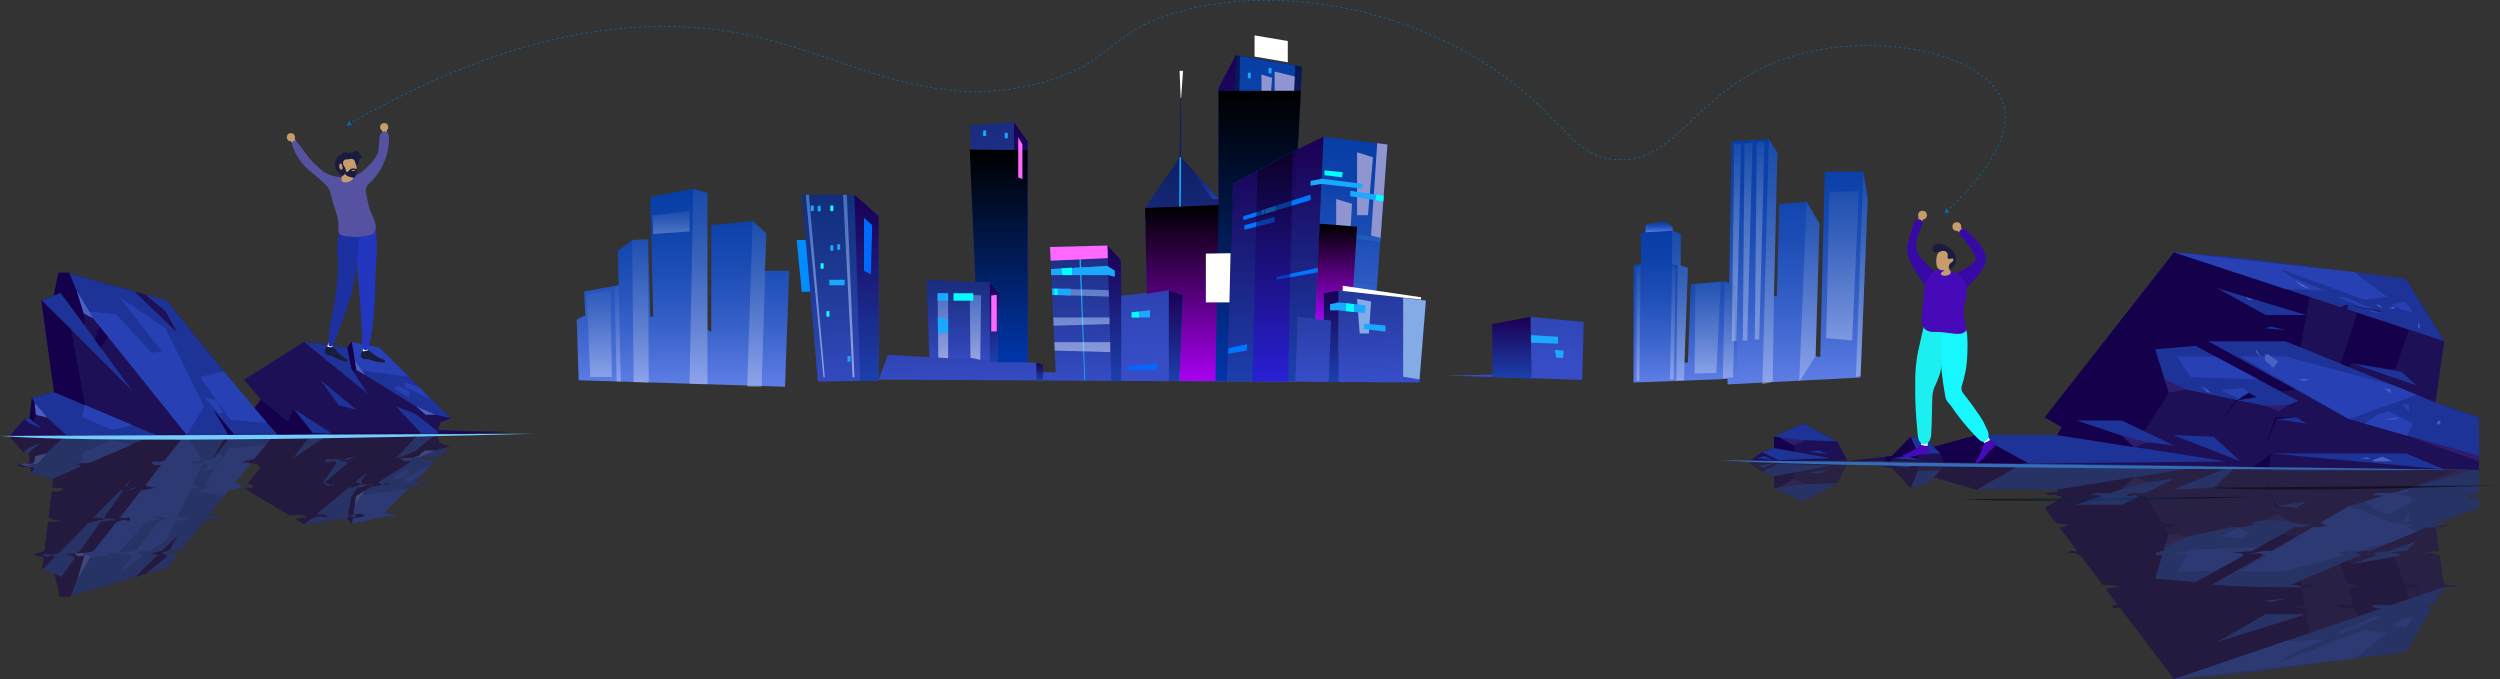 <svg xmlns="http://www.w3.org/2000/svg" xmlns:xlink="http://www.w3.org/1999/xlink" width="2043.158" height="555.119" viewBox="0 0 2043.158 555.119">
  <rect x="0" y="0" width="2043.158" height="555.119" fill="#333333" stroke="none"/>
  <defs>
    <linearGradient id="linear-gradient" x1="1355.99" y1="552.923" x2="1355.99" y2="562.083" gradientTransform="matrix(1, 0, 0, -1, 0, 743.103)" gradientUnits="userSpaceOnUse">
      <stop offset="0" stop-color="#5e7ee5"/>
      <stop offset="0.002" stop-color="#5e7ee5"/>
      <stop offset="0.298" stop-color="#3862ca"/>
      <stop offset="0.572" stop-color="#1d4eb6"/>
      <stop offset="0.815" stop-color="#0d42aa"/>
      <stop offset="1" stop-color="#073ea6"/>
    </linearGradient>
    <linearGradient id="linear-gradient-2" x1="1469.13" y1="428.943" x2="1469.13" y2="629.319" xlink:href="#linear-gradient"/>
    <linearGradient id="linear-gradient-3" x1="1377.5" y1="430.47" x2="1377.5" y2="554.644" xlink:href="#linear-gradient"/>
    <linearGradient id="linear-gradient-4" x1="1521.621" y1="434.971" x2="1521.621" y2="602.753" gradientTransform="matrix(1, 0, 0, -1, 0, 743.103)" gradientUnits="userSpaceOnUse">
      <stop offset="0" stop-color="#fff"/>
      <stop offset="1" stop-color="#4068b8"/>
    </linearGradient>
    <linearGradient id="linear-gradient-5" x1="1478.704" y1="431.234" x2="1478.704" y2="578.297" xlink:href="#linear-gradient-4"/>
    <linearGradient id="linear-gradient-6" x1="1446.446" y1="429.022" x2="1446.446" y2="629.319" xlink:href="#linear-gradient-4"/>
    <linearGradient id="linear-gradient-7" x1="1373.013" y1="431.828" x2="1373.013" y2="554.644" xlink:href="#linear-gradient-4"/>
    <linearGradient id="linear-gradient-8" x1="1413.349" y1="433.96" x2="1413.349" y2="513.15" xlink:href="#linear-gradient-4"/>
    <linearGradient id="linear-gradient-9" x1="1395.678" y1="437.871" x2="1395.678" y2="512.886" xlink:href="#linear-gradient-4"/>
    <linearGradient id="linear-gradient-10" x1="1505.845" y1="464.833" x2="1505.845" y2="586.999" xlink:href="#linear-gradient-4"/>
    <linearGradient id="linear-gradient-11" x1="1419.209" y1="464.467" x2="1419.209" y2="625.705" gradientTransform="matrix(1, 0, 0, -1, 0, 743.103)" gradientUnits="userSpaceOnUse">
      <stop offset="0" stop-color="#fff"/>
      <stop offset="0.173" stop-color="#fcfcfe"/>
      <stop offset="0.319" stop-color="#f1f4fa"/>
      <stop offset="0.456" stop-color="#e0e6f3"/>
      <stop offset="0.587" stop-color="#c7d3ea"/>
      <stop offset="0.714" stop-color="#a7bade"/>
      <stop offset="0.838" stop-color="#809bd0"/>
      <stop offset="0.956" stop-color="#5377bf"/>
      <stop offset="1" stop-color="#4068b8"/>
    </linearGradient>
    <linearGradient id="linear-gradient-12" x1="1438.072" y1="465.631" x2="1438.072" y2="627.179" xlink:href="#linear-gradient-11"/>
    <linearGradient id="linear-gradient-13" x1="1428.291" y1="464.748" x2="1428.291" y2="626.297" xlink:href="#linear-gradient-11"/>
    <linearGradient id="linear-gradient-14" x1="1367.135" y1="432.963" x2="1367.135" y2="525.591" xlink:href="#linear-gradient-4"/>
    <linearGradient id="linear-gradient-15" x1="1339.115" y1="431.828" x2="1339.115" y2="525.591" xlink:href="#linear-gradient-4"/>
    <linearGradient id="linear-gradient-16" x1="558.18" y1="427.055" x2="558.18" y2="588.821" xlink:href="#linear-gradient"/>
    <linearGradient id="linear-gradient-17" x1="570.878" y1="429.054" x2="570.878" y2="588.821" xlink:href="#linear-gradient-4"/>
    <linearGradient id="linear-gradient-18" x1="618.487" y1="427.036" x2="618.487" y2="562.434" xlink:href="#linear-gradient-4"/>
    <linearGradient id="linear-gradient-19" x1="523.406" y1="430.398" x2="523.406" y2="547.611" xlink:href="#linear-gradient-4"/>
    <linearGradient id="linear-gradient-20" x1="504.814" y1="431.113" x2="504.814" y2="510.014" xlink:href="#linear-gradient-4"/>
    <linearGradient id="linear-gradient-21" x1="548.343" y1="551.852" x2="548.343" y2="571.009" gradientTransform="matrix(1, 0, 0, -1, 0, 743.103)" gradientUnits="userSpaceOnUse">
      <stop offset="0" stop-color="#dde5ff"/>
      <stop offset="1" stop-color="#4068b8"/>
    </linearGradient>
    <linearGradient id="linear-gradient-22" x1="489.785" y1="435.024" x2="489.785" y2="505.534" xlink:href="#linear-gradient-4"/>
    <linearGradient id="linear-gradient-23" x1="834.203" y1="446.63" x2="834.203" y2="643.418" gradientTransform="matrix(1, 0, 0, -1, 0, 743.103)" gradientUnits="userSpaceOnUse">
      <stop offset="0" stop-color="#1b40ab"/>
      <stop offset="0.986" stop-color="#1b0054"/>
    </linearGradient>
    <linearGradient id="linear-gradient-24" x1="359.989" y1="458.426" x2="371.188" y2="853.183" gradientTransform="translate(1175.717 743.103) rotate(180)" gradientUnits="userSpaceOnUse">
      <stop offset="0" stop-color="#374dc7"/>
      <stop offset="0.161" stop-color="#2b40ab"/>
      <stop offset="0.409" stop-color="#1c2f85"/>
      <stop offset="0.64" stop-color="#10226a"/>
      <stop offset="0.844" stop-color="#091b5a"/>
      <stop offset="1" stop-color="#071854"/>
    </linearGradient>
    <linearGradient id="linear-gradient-25" x1="79.815" y1="437.428" x2="67.909" y2="629.035" gradientTransform="translate(1175.717 743.103) rotate(180)" xlink:href="#linear-gradient"/>
    <linearGradient id="linear-gradient-26" x1="390.711" y1="443.541" x2="395.059" y2="596.785" xlink:href="#linear-gradient-24"/>
    <linearGradient id="linear-gradient-27" x1="232.942" y1="428.89" x2="240.699" y2="693.396" xlink:href="#linear-gradient-24"/>
    <linearGradient id="linear-gradient-28" x1="-62.764" y1="442.936" x2="-53.359" y2="763.689" gradientTransform="translate(1175.717 743.103) rotate(180)" gradientUnits="userSpaceOnUse">
      <stop offset="0" stop-color="#374dc7"/>
      <stop offset="0.049" stop-color="#334ac0"/>
      <stop offset="0.331" stop-color="#203b9a"/>
      <stop offset="0.592" stop-color="#12307f"/>
      <stop offset="0.823" stop-color="#0a296f"/>
      <stop offset="1" stop-color="#072769"/>
    </linearGradient>
    <linearGradient id="linear-gradient-29" x1="484.373" y1="416.328" x2="492.13" y2="680.834" xlink:href="#linear-gradient-28"/>
    <linearGradient id="linear-gradient-30" x1="708.21" y1="431.877" x2="708.21" y2="583.926" xlink:href="#linear-gradient-23"/>
    <linearGradient id="linear-gradient-31" x1="482.055" y1="434.801" x2="482.055" y2="583.926" gradientTransform="translate(1175.717 743.103) rotate(180)" gradientUnits="userSpaceOnUse">
      <stop offset="0" stop-color="#fff"/>
      <stop offset="1" stop-color="#78b0ff"/>
    </linearGradient>
    <linearGradient id="linear-gradient-32" x1="509.446" y1="434.801" x2="509.446" y2="583.926" xlink:href="#linear-gradient-31"/>
    <linearGradient id="linear-gradient-33" x1="911.553" y1="431.854" x2="911.553" y2="542.427" xlink:href="#linear-gradient-23"/>
    <linearGradient id="linear-gradient-34" x1="993.369" y1="444.691" x2="993.369" y2="583.343" xlink:href="#linear-gradient-23"/>
    <linearGradient id="linear-gradient-35" x1="1066.45" y1="438.899" x2="1066.45" y2="631.343" xlink:href="#linear-gradient-23"/>
    <linearGradient id="linear-gradient-36" x1="1087.781" y1="430.891" x2="1087.781" y2="505.969" xlink:href="#linear-gradient-23"/>
    <linearGradient id="linear-gradient-37" x1="1235.517" y1="433.691" x2="1235.517" y2="484.164" xlink:href="#linear-gradient-23"/>
    <linearGradient id="linear-gradient-38" x1="1000.443" y1="444.691" x2="1000.443" y2="697.949" xlink:href="#linear-gradient-23"/>
    <linearGradient id="linear-gradient-39" x1="214.764" y1="431.601" x2="214.764" y2="505.969" gradientTransform="translate(1175.717 743.103) rotate(180)" xlink:href="#linear-gradient-23"/>
    <linearGradient id="linear-gradient-40" x1="142.607" y1="444.691" x2="142.607" y2="697.354" gradientTransform="translate(1175.717 743.103) rotate(180)" xlink:href="#linear-gradient"/>
    <linearGradient id="linear-gradient-41" x1="239.378" y1="447.778" x2="252.645" y2="900.163" xlink:href="#linear-gradient-24"/>
    <linearGradient id="linear-gradient-42" x1="980.619" y1="580.435" x2="980.619" y2="614.565" xlink:href="#linear-gradient-23"/>
    <linearGradient id="linear-gradient-43" x1="849.716" y1="432.143" x2="849.716" y2="446.63" xlink:href="#linear-gradient-23"/>
    <linearGradient id="linear-gradient-44" x1="812.59" y1="447.041" x2="812.59" y2="512.237" xlink:href="#linear-gradient-23"/>
    <linearGradient id="linear-gradient-45" x1="1031.758" y1="431.601" x2="1031.758" y2="621.236" xlink:href="#linear-gradient-23"/>
    <linearGradient id="linear-gradient-46" x1="378.538" y1="449.049" x2="378.538" y2="502.091" xlink:href="#linear-gradient-31"/>
    <linearGradient id="linear-gradient-47" x1="405.142" y1="450.393" x2="405.142" y2="503.433" xlink:href="#linear-gradient-31"/>
    <linearGradient id="linear-gradient-48" x1="293.014" y1="434.815" x2="293.403" y2="535.264" xlink:href="#linear-gradient-31"/>
    <linearGradient id="linear-gradient-49" x1="292.465" y1="434.818" x2="292.853" y2="535.266" xlink:href="#linear-gradient-31"/>
    <linearGradient id="linear-gradient-50" x1="291.766" y1="434.82" x2="292.153" y2="535.268" xlink:href="#linear-gradient-31"/>
    <linearGradient id="linear-gradient-51" x1="291.098" y1="434.822" x2="291.486" y2="535.273" xlink:href="#linear-gradient-31"/>
    <linearGradient id="linear-gradient-52" x1="971.483" y1="431.601" x2="971.483" y2="576.051" gradientTransform="matrix(1, 0, 0, -1, 0, 743.103)" gradientUnits="userSpaceOnUse">
      <stop offset="0" stop-color="#a900f2"/>
      <stop offset="0.986"/>
    </linearGradient>
    <linearGradient id="linear-gradient-53" x1="816.243" y1="447.041" x2="816.243" y2="620.881" gradientTransform="matrix(1, 0, 0, -1, 0, 743.103)" gradientUnits="userSpaceOnUse">
      <stop offset="0" stop-color="#0036ab"/>
      <stop offset="0.986"/>
    </linearGradient>
    <linearGradient id="linear-gradient-54" x1="1092.027" y1="481.779" x2="1092.027" y2="560.248" xlink:href="#linear-gradient-52"/>
    <linearGradient id="linear-gradient-55" x1="1039.92" y1="431.181" x2="1039.92" y2="618.954" gradientTransform="matrix(1, 0, 0, -1, 0, 743.103)" gradientUnits="userSpaceOnUse">
      <stop offset="0" stop-color="#3800ff"/>
      <stop offset="0.986"/>
    </linearGradient>
    <linearGradient id="linear-gradient-56" x1="1028.226" y1="431.601" x2="1028.226" y2="668.906" xlink:href="#linear-gradient-53"/>
    <radialGradient id="radial-gradient" cx="-547.442" cy="335.422" r="85.515" gradientTransform="translate(1175.717 743.103) rotate(180)" gradientUnits="userSpaceOnUse">
      <stop offset="0" stop-color="#003b72"/>
      <stop offset="1"/>
    </radialGradient>
    <radialGradient id="radial-gradient-2" cx="45.198" cy="344.75" r="85.516" gradientTransform="matrix(1, 0, 0, -1, 0, 743.103)" xlink:href="#radial-gradient"/>
  </defs>
  <g id="Layer_2" data-name="Layer 2">
    <g id="Layer_1-2" data-name="Layer 1">
      <g>
        <g id="Layer_2-2" data-name="Layer 2">
          <g id="layer1">
            <polygon points="1344.801 190.18 1344.801 183.305 1360.433 181.02 1366.885 185.125 1367.179 189.324 1344.801 190.18" fill-rule="evenodd" fill="url(#linear-gradient)"/>
            <polygon points="1520.518 308.501 1526.446 162.396 1522.76 140.35 1491.321 140.35 1487.629 291.859 1483.822 291.113 1486.981 182.764 1476.457 164.806 1454.154 166.942 1452.178 242.015 1449.793 242.015 1452.538 124.645 1445.594 113.784 1415.181 115.473 1411.813 314.16 1520.518 308.501" fill-rule="evenodd" fill="url(#linear-gradient-2)"/>
            <polygon points="1335.002 312.633 1335.156 217.012 1341.286 215.589 1340.871 190.18 1366.574 188.459 1373.6 191.268 1373.6 217.012 1379.453 218.864 1376.519 296.272 1379.453 296.272 1381.83 232.278 1409.594 229.953 1418.692 233.905 1419.999 309.335 1335.002 312.633" fill-rule="evenodd" fill="url(#linear-gradient-3)"/>
            <polygon points="1522.76 140.35 1516.796 308.132 1520.584 306.891 1526.446 162.396 1522.76 140.35" fill-rule="evenodd" opacity="0.3" fill="url(#linear-gradient-4)" style="isolation: isolate"/>
            <polygon points="1486.981 182.764 1476.457 164.806 1470.427 311.869 1483.822 291.113 1486.981 182.764" fill-rule="evenodd" opacity="0.3" fill="url(#linear-gradient-5)" style="isolation: isolate"/>
            <polygon points="1452.538 124.645 1445.594 113.784 1440.354 314.081 1448.807 311.941 1449.793 242.015 1452.538 124.645" fill-rule="evenodd" opacity="0.3" fill="url(#linear-gradient-6)" style="isolation: isolate"/>
            <polygon points="1366.574 188.459 1366.574 216.119 1371.077 216.969 1369.983 311.275 1376.228 310.855 1379.453 218.864 1373.6 217.012 1373.6 191.268 1366.574 188.459" fill-rule="evenodd" opacity="0.3" fill="url(#linear-gradient-7)" style="isolation: isolate"/>
            <polygon points="1409.594 229.953 1408.006 309.143 1416.292 308.281 1418.692 233.905 1409.594 229.953" fill-rule="evenodd" opacity="0.3" fill="url(#linear-gradient-8)" style="isolation: isolate"/>
            <polygon points="1385.585 231.963 1384.919 305.232 1402.687 304.832 1406.437 230.217 1385.585 231.963" fill-rule="evenodd" opacity="0.3" fill="url(#linear-gradient-9)" style="isolation: isolate"/>
            <polygon points="1492.5 276.29 1494.994 156.864 1519.19 156.104 1513.703 278.27 1492.5 276.29" fill-rule="evenodd" opacity="0.3" fill="url(#linear-gradient-10)" style="isolation: isolate"/>
            <polygon points="1415.411 278.62 1417.287 117.564 1423.006 117.398 1419.041 278.636 1415.411 278.62" fill-rule="evenodd" opacity="0.3" fill="url(#linear-gradient-11)" style="isolation: isolate"/>
            <polygon points="1434.118 277.457 1435.758 116.369 1442.026 115.924 1437.75 277.472 1434.118 277.457" fill-rule="evenodd" opacity="0.3" fill="url(#linear-gradient-12)" style="isolation: isolate"/>
            <polygon points="1424.337 278.339 1425.723 117.27 1432.244 116.806 1427.967 278.355 1424.337 278.339" fill-rule="evenodd" opacity="0.3" fill="url(#linear-gradient-13)" style="isolation: isolate"/>
            <polygon points="1369.472 218.223 1366.584 217.512 1364.798 310.14 1367.837 309.999 1369.472 218.223" fill-rule="evenodd" opacity="0.3" fill="url(#linear-gradient-14)" style="isolation: isolate"/>
            <polygon points="1340.83 217.512 1337.4 218.338 1337.51 311.275 1339.814 311.145 1340.83 217.512" fill-rule="evenodd" opacity="0.3" fill="url(#linear-gradient-15)" style="isolation: isolate"/>
            <polygon points="506.23 255.345 504.949 205.088 516.644 196.144 529.751 195.492 531.442 258.752 533.904 258.752 531.442 160.878 566.501 154.282 578.176 157.58 578.176 269.6 581.297 271.112 581.297 183.967 615.115 180.669 626.331 190.84 624.86 221.313 645 221.313 641.572 316.048 472.911 310.749 471.359 261.171 478.295 257.813 477.376 238.176 505.664 233.089 506.23 255.345" fill-rule="evenodd" fill="url(#linear-gradient-16)"/>
            <polygon points="566.501 154.282 563.58 313.687 578.176 314.049 578.176 157.58 566.501 154.282" fill-rule="evenodd" opacity="0.3" fill="url(#linear-gradient-17)" style="isolation: isolate"/>
            <polygon points="615.115 180.669 610.643 316.048 622.431 316.066 626.331 190.84 615.115 180.669" fill-rule="evenodd" opacity="0.3" fill="url(#linear-gradient-18)" style="isolation: isolate"/>
            <polygon points="516.644 196.144 517.854 312.305 530.169 312.704 529.751 195.492 516.644 196.144" fill-rule="evenodd" opacity="0.3" fill="url(#linear-gradient-19)" style="isolation: isolate"/>
            <polygon points="505.664 233.089 502.283 234.626 503.973 311.724 507.344 311.99 505.664 233.089" fill-rule="evenodd" opacity="0.3" fill="url(#linear-gradient-20)" style="isolation: isolate"/>
            <polygon points="533.107 176.202 563.58 172.094 563.58 189.132 533.897 191.251 533.107 176.202" fill-rule="evenodd" opacity="0.3" fill="url(#linear-gradient-21)" style="isolation: isolate"/>
            <polygon points="479.547 240.448 482.432 308.079 500.024 308.079 498.955 237.569 479.547 240.448" fill-rule="evenodd" opacity="0.3" fill="url(#linear-gradient-22)" style="isolation: isolate"/>
            <polygon points="839.923 296.062 839.923 115.586 828.482 99.685 832.166 296.473 839.923 296.062" fill-rule="evenodd" fill="url(#linear-gradient-23)"/>
            <polygon points="828.482 99.685 792.563 102.683 801.139 294.054 832.166 296.473 828.482 99.685" fill-rule="evenodd" fill="url(#linear-gradient-24)"/>
            <polygon points="1120.525 299.575 1133.905 118.066 1081.606 111.76 1073.109 302.128 1120.525 299.575" fill-rule="evenodd" fill="url(#linear-gradient-25)"/>
            <polygon points="808.738 303.648 808.738 230.866 757.314 228.673 759.995 303.648 808.738 303.648" fill-rule="evenodd" fill="url(#linear-gradient-26)"/>
            <polygon points="1160.084 312.556 1165.319 245.666 1093.957 237.134 1093.957 288.327 1087.753 288.327 1087.753 262.148 1060.14 258.439 1058.858 304.204 1051.295 304.204 1064.094 54.461 1010.095 45.154 995.947 71.914 995.947 296.86 990.792 298.412 991.082 159.76 965.291 128.538 965.291 59.114 963.935 128.733 935.804 169.974 937.298 240.096 916.328 241.787 916.328 299.575 910.509 299.187 905.08 200.676 858.152 201.839 862.805 304.204 847.098 304.204 847.098 296.473 725.511 290.074 718.105 310.263 1160.084 312.556" fill-rule="evenodd" fill="url(#linear-gradient-27)"/>
            <polygon points="1181.769 306.955 1293.034 310.429 1294.307 263.145 1250.746 258.939 1251.579 305.49 1181.769 306.955" fill-rule="evenodd" fill="url(#linear-gradient-28)"/>
            <polygon points="718.105 310.947 718.105 176.63 698.315 159.177 655.265 159.177 668.457 311.863 718.105 310.947" fill-rule="evenodd" fill="url(#linear-gradient-29)"/>
            <polygon points="698.315 159.177 702.984 311.226 718.105 310.947 718.105 176.63 698.315 159.177" fill-rule="evenodd" fill="url(#linear-gradient-30)"/>
            <polygon points="698.315 308.302 692.11 159.177 689.008 159.177 696.765 308.302 698.315 308.302" fill-rule="evenodd" opacity="0.49" fill="url(#linear-gradient-31)" style="isolation: isolate"/>
            <polygon points="674.076 308.302 661.084 159.177 658.465 159.177 673.011 308.302 674.076 308.302" fill-rule="evenodd" opacity="0.49" fill="url(#linear-gradient-32)" style="isolation: isolate"/>
            <polygon points="905.08 200.676 915.939 212.312 918.025 311.226 908.233 311.249 905.08 200.676" fill-rule="evenodd" fill="url(#linear-gradient-33)"/>
            <polygon points="991.082 159.76 995.947 162.668 995.947 296.86 990.792 298.412 991.082 159.76" fill-rule="evenodd" fill="url(#linear-gradient-34)"/>
            <polygon points="1081.606 111.76 1060.64 121.867 1051.295 304.204 1058.858 304.204 1060.14 258.439 1074.971 260.432 1081.606 111.76" fill-rule="evenodd" fill="url(#linear-gradient-35)"/>
            <polygon points="1093.957 237.134 1081.606 239.46 1081.606 261.324 1087.753 262.148 1085.909 312.171 1093.957 312.212 1093.957 237.134" fill-rule="evenodd" fill="url(#linear-gradient-36)"/>
            <polygon points="1250.746 258.939 1219.454 264.927 1219.803 308.141 1251.579 309.412 1250.746 258.939" fill-rule="evenodd" fill="url(#linear-gradient-37)"/>
            <polygon points="1010.095 45.154 1003.203 298.412 990.792 298.412 991.082 159.76 995.947 162.668 995.947 71.914 1010.095 45.154" fill-rule="evenodd" fill="url(#linear-gradient-38)"/>
            <polygon points="1128.269 194.517 1078.231 187.376 1078.231 190.946 1128.029 197.762 1128.269 194.517" fill="#205cb8" fill-rule="evenodd"/>
            <polygon points="1125.548 231.43 1076.56 224.819 1076.413 228.124 1125.467 232.527 1125.548 231.43" fill="#205cb8" fill-rule="evenodd"/>
            <polygon points="965.291 128.538 963.935 311.226 963.013 311.226 963.935 128.733 965.291 128.538" fill="#1aa9fd" fill-rule="evenodd"/>
            <polygon points="882.977 201.224 886.882 311.136 886.247 311.136 881.804 201.253 882.977 201.224" fill="#1aa9fd" fill-rule="evenodd"/>
            <polygon points="955.111 237.134 955.111 311.501 963.935 311.226 966.796 240.818 955.111 237.134" fill-rule="evenodd" fill="url(#linear-gradient-39)"/>
            <polygon points="1058.555 53.507 1046.641 298.412 1007.664 295.793 1013.562 45.749 1058.555 53.507" fill-rule="evenodd" fill="url(#linear-gradient-40)"/>
            <polygon points="955.111 237.134 916.328 241.787 916.328 311.249 955.111 311.501 955.111 237.134" fill-rule="evenodd" fill="url(#linear-gradient-41)"/>
            <polygon points="965.291 128.538 995.947 162.668 990.792 162.668 965.291 128.538" fill-rule="evenodd" fill="url(#linear-gradient-42)"/>
            <polygon points="847.098 296.473 852.334 298.412 852.334 310.96 847.098 310.932 847.098 296.473" fill-rule="evenodd" fill="url(#linear-gradient-43)"/>
            <polygon points="808.738 230.866 816.442 239.072 815.211 296.062 808.738 295.431 808.738 230.866" fill-rule="evenodd" fill="url(#linear-gradient-44)"/>
            <polygon points="1125.548 117.059 1120.525 192.569 1128.269 194.517 1133.905 118.066 1125.548 117.059" fill="#8e95d1" fill-rule="evenodd"/>
            <polygon points="1058.174 62.544 1041.718 58.485 1041.718 115.586 1055.592 115.586 1058.174 62.544" fill="#8e95d1" fill-rule="evenodd"/>
            <polygon points="1037.839 89.02 1039.585 63.587 1030.859 60.894 1031.225 87.96 1037.839 89.02" fill="#8e95d1" fill-rule="evenodd"/>
            <polygon points="1118.004 175.854 1122.076 128.538 1109.083 124.465 1109.083 175.854 1118.004 175.854" fill="#8e95d1" fill-rule="evenodd"/>
            <polygon points="1103.507 190.984 1104.936 166.546 1092.018 162.668 1092.018 189.345 1103.507 190.984" fill="#8e95d1" fill-rule="evenodd"/>
            <polygon points="1165.319 245.666 1160.084 310.097 1146.751 307.858 1146.751 243.445 1165.319 245.666" fill="#83abe5" fill-rule="evenodd"/>
            <polygon points="1118.778 272.522 1120.525 246.345 1109.083 244.308 1111.215 272.522 1118.778 272.522" fill="#83abe5" fill-rule="evenodd"/>
            <polygon points="1060.64 121.867 1007.664 150.16 1002.877 311.501 1058.622 311.501 1058.858 304.204 1051.295 304.204 1060.64 121.867" fill-rule="evenodd" fill="url(#linear-gradient-45)"/>
            <polygon points="801.795 241.327 792.563 241.012 793.123 292.293 801.139 294.054 801.795 241.327" fill-rule="evenodd" opacity="0.49" fill="url(#linear-gradient-46)" style="isolation: isolate"/>
            <polygon points="774.863 239.67 766.287 239.67 766.847 292.248 774.863 292.71 774.863 239.67" fill-rule="evenodd" opacity="0.49" fill="url(#linear-gradient-47)" style="isolation: isolate"/>
            <polygon points="905.08 217.41 858.972 219.882 859.196 224.819 905.768 224.819 905.08 217.41" fill-rule="evenodd" opacity="0.49" fill="url(#linear-gradient-48)" style="isolation: isolate"/>
            <polygon points="906.119 237.134 859.701 235.942 859.933 241.012 906.268 242.368 906.119 237.134" fill-rule="evenodd" opacity="0.49" fill="url(#linear-gradient-49)" style="isolation: isolate"/>
            <polygon points="906.755 259.431 860.771 259.431 861.078 266.189 906.755 264.863 906.755 259.431" fill-rule="evenodd" opacity="0.49" fill="url(#linear-gradient-50)" style="isolation: isolate"/>
            <polygon points="907.33 279.614 861.687 279.614 862.002 286.521 907.33 287.747 907.33 279.614" fill-rule="evenodd" opacity="0.49" fill="url(#linear-gradient-51)" style="isolation: isolate"/>
            <polygon points="1079.884 150.313 1112.946 154.069 1113.829 150.313 1080.075 146.057 1071.092 147.885 1071.092 151.733 1079.884 150.313" fill="#1aa9fd" fill-rule="evenodd"/>
            <polygon points="1082.436 139.237 1097.464 140.789 1096.689 144.958 1082.436 143.116 1082.436 139.237" fill="#00fffd" fill-rule="evenodd"/>
            <rect x="799.034" y="127.222" width="2.412" height="4.488" fill="#1aa9fd"/>
            <rect x="821.164" y="108.523" width="2.412" height="4.488" fill="#1aa9fd"/>
            <rect x="1029.049" y="100.394" width="2.412" height="4.488" fill="#1aa9fd"/>
            <rect x="1032.903" y="100.394" width="2.412" height="4.488" fill="#1afffd"/>
            <rect x="1043.223" y="120.757" width="2.412" height="4.488" fill="#1afffd"/>
            <rect x="1036.798" y="55.536" width="2.412" height="4.488" fill="#1aa9fd"/>
            <rect x="1025.232" y="95.129" width="2.412" height="4.488" fill="#1aa9fd"/>
            <rect x="814.606" y="158.238" width="2.412" height="4.488" fill="#1aa9fd"/>
            <rect x="692.649" y="291.054" width="2.412" height="4.488" fill="#1aa9fd"/>
            <rect x="820.281" y="270.906" width="2.412" height="4.488" fill="#1aa9fd"/>
            <rect x="815.488" y="180.837" width="2.412" height="4.488" fill="#1afffd"/>
            <rect x="670.669" y="215.166" width="2.412" height="4.488" fill="#1afffd"/>
            <rect x="804.71" y="198.98" width="2.412" height="4.488" fill="#1afffd"/>
            <rect x="821.164" y="258.631" width="2.412" height="4.488" fill="#1afffd"/>
            <rect x="668.278" y="168.24" width="2.412" height="4.488" fill="#1aa9fd"/>
            <rect x="684.237" y="199.588" width="2.412" height="4.488" fill="#1aa9fd"/>
            <rect x="678.62" y="200.44" width="2.412" height="4.488" fill="#1aa9fd"/>
            <rect x="678.62" y="168" width="2.412" height="4.488" fill="#1afffd"/>
            <rect x="675.443" y="254.272" width="2.412" height="4.488" fill="#1afffd"/>
            <rect x="812.497" y="140.893" width="2.412" height="4.488" fill="#1aa9fd"/>
            <rect x="1019.822" y="59.456" width="2.412" height="4.488" fill="#1aa9fd"/>
            <rect x="1026.109" y="122.222" width="2.412" height="4.488" fill="#1afffd"/>
            <rect x="808.904" y="140.893" width="2.412" height="4.488" fill="#1aa9fd"/>
            <rect x="808.904" y="177.119" width="2.412" height="4.488" fill="#1aa9fd"/>
            <rect x="803.505" y="106.632" width="2.412" height="4.488" fill="#1aa9fd"/>
            <rect x="662.602" y="168" width="2.412" height="4.488" fill="#1aa9fd"/>
            <rect x="677.738" y="228.673" width="12.592" height="4.478" fill="#1aa9fd"/>
            <rect x="766.287" y="239.67" width="8.576" height="6.077" fill="#1aa9fd"/>
            <polygon points="766.287 259.431 774.863 261.164 774.863 272.181 766.634 272.181 766.287 259.431" fill="#1aa9fd" fill-rule="evenodd"/>
            <polygon points="858.972 219.882 905.08 217.41 911.076 221.115 911.076 226.257 905.768 224.819 859.196 224.819 858.972 219.882" fill="#1aa9fd" fill-rule="evenodd"/>
            <polygon points="859.701 235.942 874.99 235.942 874.99 241.452 859.933 241.012 859.701 235.942" fill="#1aa9fd" fill-rule="evenodd"/>
            <polygon points="924.875 255.247 939.885 253.6 939.885 259.431 924.875 259.431 924.875 255.247" fill="#1aa9fd" fill-rule="evenodd"/>
            <polygon points="1103.507 155.989 1130.818 159.939 1130.469 164.663 1103.507 160.326 1103.507 155.989" fill="#1aa9fd" fill-rule="evenodd"/>
            <polygon points="1093.77 247.165 1116.018 249.492 1115.579 255.963 1093.957 253.6 1086.993 253.6 1086.993 248.621 1093.77 247.165" fill="#1aa9fd" fill-rule="evenodd"/>
            <polygon points="867.346 219.433 868.349 224.819 876.104 224.819 876.104 218.724 867.346 219.433" fill="#00fffd" fill-rule="evenodd"/>
            <polygon points="861.514 235.942 861.992 241.073 864.329 241.14 864.329 236.061 861.514 235.942" fill="#00fffd" fill-rule="evenodd"/>
            <polygon points="924.875 255.247 924.875 259.431 931.058 259.431 930.564 254.622 924.875 255.247" fill="#00fffd" fill-rule="evenodd"/>
            <polygon points="1100.011 247.817 1100.011 254.262 1106.603 254.983 1106.603 248.621 1100.011 247.817" fill="#00fffd" fill-rule="evenodd"/>
            <rect x="779.243" y="239.67" width="16.192" height="6.077" fill="#00fffd"/>
            <polygon points="1016.095 176.74 1071.075 159.027 1071.092 163.599 1016.095 179.943 1016.095 176.74" fill="#0075fd" fill-rule="evenodd"/>
            <polygon points="1016.977 184.16 1041.718 177.198 1041.718 181.492 1016.977 187.791 1016.977 184.16" fill="#0075fd" fill-rule="evenodd"/>
            <polygon points="1043.592 226.257 1076.826 218.873 1076.826 222.565 1043.326 228.673 1043.592 226.257" fill="#0075fd" fill-rule="evenodd"/>
            <polygon points="1076.826 218.873 1087.753 219.882 1087.753 223.35 1076.826 222.565 1076.826 218.873" fill="#1aa9fd" fill-rule="evenodd"/>
            <polygon points="1076.826 218.873 1076.826 222.565 1087.753 223.35 1088.496 219.786 1076.826 218.873" fill="#00fffd" fill-rule="evenodd"/>
            <polygon points="1124.147 163.644 1124.741 159.027 1130.818 159.939 1130.469 164.663 1124.147 163.644" fill="#00fffd" fill-rule="evenodd"/>
            <polygon points="1034.027 170.962 1034.027 174.615 1042.551 172.081 1042.551 168.215 1034.027 170.962" fill="#1aa9fd" fill-rule="evenodd"/>
            <polygon points="1033.108 171.258 1032.769 174.988 1031.302 175.424 1031.302 171.841 1033.108 171.258" fill="#1aa9fd" fill-rule="evenodd"/>
            <polygon points="970.835 174.511 981.49 174.522 981.49 170.84 971.708 171.566 970.835 174.511" fill="#1aa9fd" fill-rule="evenodd"/>
            <polygon points="963.675 179.943 936.029 180.451 936.607 185.989 963.266 184.16 963.675 179.943" fill="#1aa9fd" fill-rule="evenodd"/>
            <polygon points="951.172 184.989 951.172 180.173 954.255 179.943 955.111 184.72 951.172 184.989" fill="#00fffd" fill-rule="evenodd"/>
            <polygon points="1004.136 284.468 1019.1 281.279 1019.1 286.521 1003.456 289.138 1004.136 284.468" fill="#0075fd" fill-rule="evenodd"/>
            <polygon points="1114.804 264.433 1132.272 266.049 1132.272 271.04 1114.804 268.872 1114.804 264.433" fill="#1aa9fd" fill-rule="evenodd"/>
            <polygon points="1251.283 273.857 1273.314 275.232 1273.314 280.891 1251.283 280.065 1251.283 273.857" fill="#1aa9fd" fill-rule="evenodd"/>
            <polygon points="1270.626 285.997 1277.944 286.527 1277.497 292.417 1271.908 292.417 1270.626 285.997" fill="#1aa9fd" fill-rule="evenodd"/>
            <polygon points="1002.877 311.501 1007.163 167.052 935.804 169.974 937.298 240.096 955.111 237.134 966.796 240.818 963.935 311.226 1002.877 311.501" fill-rule="evenodd" fill="url(#linear-gradient-52)"/>
            <polygon points="815.211 296.062 816.442 239.072 808.738 230.866 797.179 230.374 792.563 122.222 839.643 122.734 839.923 296.062 815.211 296.062" fill-rule="evenodd" fill="url(#linear-gradient-53)"/>
            <polygon points="1074.971 260.432 1078.432 182.855 1109.083 185.24 1105.73 238.54 1093.957 237.134 1081.606 239.46 1081.606 261.324 1074.971 260.432" fill-rule="evenodd" fill="url(#linear-gradient-54)"/>
            <polygon points="1023.473 311.847 1027.644 139.763 1056.367 124.149 1052.815 311.922 1023.473 311.847" fill-rule="evenodd" opacity="0.5" fill="url(#linear-gradient-55)" style="isolation: isolate"/>
            <polygon points="995.947 162.668 993.369 311.341 1002.877 311.501 1007.664 150.16 1060.64 121.867 1063.082 74.197 996.013 74.197 995.947 162.668" fill-rule="evenodd" fill="url(#linear-gradient-56)"/>
            <polygon points="985.488 247.165 985.488 207.241 1005.692 206.945 1004.77 247.165 985.488 247.165" fill="#fff" fill-rule="evenodd"/>
            <polygon points="832.166 112.171 832.166 144.941 835.575 146.416 835.575 118.109 832.166 112.171" fill="#ff68ff" fill-rule="evenodd"/>
            <polygon points="858.152 201.839 858.663 213.083 905.374 210.975 905.08 200.676 858.152 201.839" fill="#ff68ff" fill-rule="evenodd"/>
            <polygon points="1025.31 46.221 1025.31 28.932 1052.464 33.533 1052.464 50.903 1025.31 46.221" fill="#fff" fill-rule="evenodd"/>
            <polygon points="1097.368 237.771 1097.368 233.53 1161.355 242.936 1161.355 244.814 1097.368 237.771" fill="#fff" fill-rule="evenodd"/>
            <polygon points="921.764 299.56 945.579 297.471 945.579 302.128 921.564 302.256 921.764 299.56" fill="#006aff" fill-rule="evenodd"/>
            <polygon points="706.122 178.052 706.122 221.293 711.727 224.114 712.815 184.037 706.122 178.052" fill="#006aff" fill-rule="evenodd"/>
            <polygon points="810.108 241.452 814.606 241.012 814.606 270.906 810.108 270.906 810.108 241.452" fill="#ff68ff" fill-rule="evenodd"/>
            <polygon points="658.465 196.21 651.087 196.065 655.265 238.54 662.102 238.306 658.465 196.21" fill="#008dff" fill-rule="evenodd"/>
            <polygon points="964.886 79.911 965.291 80.237 966.86 57.91 964.037 57.91 964.886 79.911" fill="#fff" fill-rule="evenodd"/>
            <polygon points="7.991 356.279 418.383 353.878 358.103 351.276 360.007 345.156 368.583 341.822 309.99 284.023 287.6 279.399 283.79 284.023 248.538 279.399 199.473 310.257 213.187 326.579 207.572 334.081 136.238 245.458 54.303 222.869 47.634 222.869 61.448 250.082 49.54 239.364 33.82 245.458 44.181 320.384 26.08 325.149 24.173 341.822 19.885 342.299 7.991 356.279" fill="#1d1056" fill-rule="evenodd"/>
            <polygon points="287.6 279.399 291.292 302.143 348.456 337.296 368.583 341.822 309.99 284.023 287.6 279.399" fill="#1e3398" fill-rule="evenodd"/>
            <polygon points="283.79 284.023 287.6 302.143 300.581 321.933 248.538 279.399 283.79 284.023" fill="#1e3398" fill-rule="evenodd"/>
            <polygon points="207.572 334.081 226.984 354.998 152.671 355.432 67.661 249.577 54.303 222.869 109.711 238.146 144.931 271.915 134.988 254.051 118.321 240.52 136.238 245.458 207.572 334.081" fill="#1e3398" fill-rule="evenodd"/>
            <polygon points="49.54 239.364 108.49 319.909 58.114 269.296 33.82 245.458 49.54 239.364" fill="#1e3398" fill-rule="evenodd"/>
            <polygon points="44.181 320.384 129.092 356.279 54.066 355.432 30.843 334.081 26.08 325.149 44.181 320.384" fill="#1e3398" fill-rule="evenodd"/>
            <polygon points="24.173 341.822 34.058 350.158 24.173 345.989 19.885 342.299 24.173 341.822" fill="#1e3398" fill-rule="evenodd"/>
            <polygon points="271.286 354.291 239.846 334.081 255.566 353.852 271.286 354.291" fill="#1e3398" fill-rule="evenodd"/>
            <polygon points="291.292 302.143 287.6 302.143 283.79 284.023 287.6 279.399 291.292 302.143" fill="#15004b" fill-rule="evenodd"/>
            <polygon points="213.187 326.579 247.141 354.291 226.984 354.998 207.572 334.081 213.187 326.579" fill="#15004b" fill-rule="evenodd"/>
            <polygon points="239.846 334.081 230.676 355.432 255.566 353.852 239.846 334.081" fill="#15004b" fill-rule="evenodd"/>
            <polygon points="58.114 269.296 69.428 331.057 44.181 320.384 33.82 245.458 58.114 269.296" fill="#15004b" fill-rule="evenodd"/>
            <polygon points="47.634 222.869 43.921 241.542 49.54 239.364 69.428 265.723 67.661 249.577 56.523 222.869 47.634 222.869" fill="#15004b" fill-rule="evenodd"/>
            <polygon points="30.843 334.081 27.654 344.756 24.173 341.822 26.08 325.149 30.843 334.081" fill="#15004b" fill-rule="evenodd"/>
            <polygon points="88.31 275.289 82.519 284.424 77.588 277.879 81.335 266.605 88.31 275.289" fill="#15004b" fill-rule="evenodd"/>
            <polygon points="191.497 355.206 173.873 334.081 186.734 355.432 191.497 355.206" fill="#15004b" fill-rule="evenodd"/>
            <polygon points="291.292 334.953 261.998 310.611 276.645 331.057 291.292 334.953" fill="#1e3398" fill-rule="evenodd"/>
            <polygon points="359.653 354.223 339.645 338.332 323.568 332.056 344.528 354.31 359.653 354.223" fill="#1e3398" fill-rule="evenodd"/>
            <polygon points="166.726 332.056 135.286 268.31 97.653 242.677 132.19 287.366 123.853 288.258 94.796 256.81 71.592 254.474 152.671 355.432 166.726 332.056" fill="#2740b3" fill-rule="evenodd"/>
            <polygon points="287.6 279.399 291.292 302.143 334.297 308 309.99 284.023 287.6 279.399" fill="#2740b3" fill-rule="evenodd"/>
            <polygon points="343.648 317.224 330.664 312.288 330.664 316.038 351.792 326.579 343.648 317.224" fill="#2740b3" fill-rule="evenodd"/>
            <polygon points="334.912 319.879 325.354 315.503 321.692 317.111 334.297 324.812 334.912 319.879" fill="#2740b3" fill-rule="evenodd"/>
            <polygon points="218.263 345.601 188.52 343.183 163.511 308 183.025 303.586 218.263 345.601" fill="#2740b3" fill-rule="evenodd"/>
            <polygon points="182.684 337.296 176.995 326.969 166.726 324.812 179.209 338.332 182.684 337.296" fill="#2740b3" fill-rule="evenodd"/>
            <polygon points="66.995 340.789 91.378 351.297 108.49 347.569 69.428 331.057 66.995 340.789" fill="#2740b3" fill-rule="evenodd"/>
            <polygon points="298.488 306.567 290.167 295.206 291.292 302.143 298.488 306.567" fill="#4a60c2" fill-rule="evenodd"/>
            <polygon points="355.88 338.965 339.935 332.056 347.907 338.965 355.88 338.965" fill="#4a60c2" fill-rule="evenodd"/>
            <polygon points="76.212 260.225 62.541 237.301 68.381 256.154 76.212 260.225" fill="#4a60c2" fill-rule="evenodd"/>
            <polygon points="38.56 341.177 29.34 339.108 28.242 329.205 38.56 341.177" fill="#4a60c2" fill-rule="evenodd"/>
            <g opacity="0.5">
              <path d="M7.02,356.152l410.381-3.8-60.235,3.483,2,6.034,8.622,3.171-7.636,7.68a29.567,29.567,0,0,0-3.308.5c-2.67,2.97-6.5-.745-10.238,1.2,1.942,3.743,7.542-.113,9.132,2.746l-1.071,1.08-14.157,14.25c-.378.386-.766.771-1.115,1.157a27.158,27.158,0,0,0,11.293,1.45c-3.8-1.829-9.37,3.913-13.976,2.008a4.136,4.136,0,0,0-1.942,1.164l-20.3,20.436c-.46.462-.888.894.106,1.271,2.546.141,6.287-1.8,8.229,1.942a51.243,51.243,0,0,0-15.068,1.739l-2.5.55-17.5,3.852L285.8,425.8l-1.335-1.554c.66.124-1.226.153-2.023-.488-.566.071-1.16.156-1.829.252l-31.931,4.637-7.026-4.229a12.461,12.461,0,0,1,2.451-.657,24.016,24.016,0,0,1,7.056-.765c-3.827-3.715-9.456-1.744-14.242-1.886a5.305,5.305,0,0,1-1.942-.716l-33.686-20.282-1.154-.694c1.635-.188,5.406-.252,7.263-2.166a7.35,7.35,0,0,0-5.3-1.956c.27-.343.566-.7.862-1.076l9.675-11.755-2.155-2.762a10.453,10.453,0,0,0-1.677-.894c-3.6-2.263-7.312,1.559-9.256-2.184a12.158,12.158,0,0,0,5.483-.926,8.231,8.231,0,0,0,1.886-.578s-.132.167-1.886.512a45.493,45.493,0,0,1-11.134,1.077c1.942,3.743,5.685,1.8,9.754,2.549q-.52.659-1.109,1.407c-2.734,3.47-6.586,8.355-11.066,14.042-.3.377-.6.754-.487,1.141,3.191-.285,7.019,3.43,10.761,1.488-3.771.056-9.369,3.912-13.223,2.074a3.375,3.375,0,0,0-1.726,1.233l-15.524,19.7-1,1.265c3.558.673,7.3-1.269,9.239,2.474-3.771.057-7.57-1.772-11.749,1.3a4.065,4.065,0,0,0-1.463,1.262l-17.932,22.749a23.954,23.954,0,0,1-5.589,1.19c-3.283.413-5.87.809-5.8,1.16a15.388,15.388,0,0,0,4.846.963,5.951,5.951,0,0,1,3.185.954l-8.108,10.29-81.586,23.6-6.67.1,13.409-27.152-11.749,10.8-15.8-5.8s.515-4.133,1.3-10.45c-.907-.176-1.541-.36-2.559-.539a7.028,7.028,0,0,1-6.034-1.728c3.771-.056,5.627-1.97,9.128-2.029l.166-1.32c.832-6.693,1.833-14.752,2.828-22.713,7.2-.287,8.938-.491,11.075-.7-2.878-1.831-6.649-1.772-10.56-3.038.04-.53.093-1.059.145-1.587.855-6.86,1.667-13.388,2.316-18.622a1.538,1.538,0,0,1,.905-1.373c4,2.051,7.716-1.776,11.487-1.833a12.807,12.807,0,0,1-5.636-.773c-1.967-.168-3.221-.343-6.2-.49l.888-7.147L25.584,386.7l-.5-3.822a3.065,3.065,0,0,0-1.578-1.371c-3.027-.3-6.768,1.646-8.71-2.1a30.388,30.388,0,0,0,8.152-.926c1.319-.535,1.338-1.052,1.357-1.561l-.892-6.7-4.293-.408Z" fill="#15004b" fill-rule="evenodd"/>
              <path d="M287.742,428.061s.277-1.864.673-4.525a27.355,27.355,0,0,0,3.916-.411,17.3,17.3,0,0,1,5.966-.837c-1.942-3.743-5.685-1.8-9.371-2.174q.115-.813.241-1.654l1.927-12.975,11.738-7.391a7.817,7.817,0,0,1,2.3-.713c5.992.2,9.707-3.63,15.392-1.829-3.771.056-7.514,2-10.937-1.122-.422-.243-.15-.5.263-.754l24.077-15.162c.882-.557,1.738-1.1.878-1.59-1.374-.419-5.117,1.524-7.059-2.219a48.584,48.584,0,0,0,15.2-1.873l1.637-1.029,3.138-1.976,20.055-4.784-7.627,7.676a29.567,29.567,0,0,0-3.308.5c-2.67,2.97-6.5-.745-10.238,1.2,1.942,3.743,7.542-.113,9.132,2.746l-1.071,1.08-14.157,14.25c-.378.386-.766.771-1.115,1.157a27.158,27.158,0,0,0,11.293,1.45c-3.8-1.829-9.37,3.913-13.976,2.008a4.136,4.136,0,0,0-1.942,1.164l-20.3,20.436c-.46.462-.888.894.106,1.271,2.546.141,6.287-1.8,8.229,1.942a51.243,51.243,0,0,0-15.068,1.739l-2.5.55Z" fill="#1e3398" fill-rule="evenodd"/>
              <path d="M284.28,423.536c.766-4.82,6.535,2.64,6.477-1.131,1.8-5.685-5.627,1.97-6.079-2.75.1-.754.264-1.582.433-2.451l2.293-11.662,4.015-6.262.754-1.183c3.9,1.594,9.468-4.148,13.267-2.319-3.771.057-7.514,2-10-1.378-.554-.4-.377-.8-.121-1.2l4.771-7.444S296.4,388.83,291,393.336l-1.1.92c4.2-.188,6.145,3.549,9.888,1.607-5.685-1.8-9.369,3.913-14.683,2.395l-1.278,1.065-24.234,20.229-.99.828c3.851.565,7.593-1.379,9.536,2.362-3.772.057-9.457-1.742-13.283,1.307a3.693,3.693,0,0,0-1.419.643l-4.745,3.96,31.931-4.637c.669-.1,1.267-.189,1.829-.253C283.571,423.619,284.28,423.536,284.28,423.536Z" fill="#1e3398" fill-rule="evenodd"/>
              <path d="M206.91,375.127l19.1-21-74.311.689-15.735,20.01a6.449,6.449,0,0,1-1.131,1.2,23.917,23.917,0,0,1-10.69,1.746c1.942,3.743,5.685,1.8,7.622,1.974a2.317,2.317,0,0,1-.666,1.277l-11.257,14.317c-.328.415-.656.833-.984,1.25a22.149,22.149,0,0,0,11.253,1.837c-3.771.056-9.4,2.027-12.822,1.929a12.223,12.223,0,0,0-1.906.656c-5.8,7.373-11.736,14.926-17.359,22.075,1.422.188,2.451.39,4.286.577,1.776-.33,7.376-4.186,5.575,1.508-1.857,1.914-7.568-1.772-10.936,1.122a12.808,12.808,0,0,0-1.965.658c-6.993,8.894-13.337,16.97-18.086,23A3.326,3.326,0,0,1,75.678,451c-3.2,2.988-7,1.159-10.768,1.216,1.914,1.857,5.683,1.8,8.234,2.506L71.907,456.3l-3.633,4.62L55.316,487.56,110.488,471.6l18.668-18.257a40.6,40.6,0,0,1-5.863-1.157c3.843-.9,7.614-.962,9.7-2.6l1.235-1.209,10.984-10.747-4.839,8.918-1.431,2.64c-.566.858-5.2,1.741-6.156,2.5s2.837,1.372,3.756,1.925c-.621,1.141-1.007,1.855-1.007,1.855l-16.463,13.65,17.841-5.161,8.108-10.289a5.943,5.943,0,0,0-3.185-.955,15.393,15.393,0,0,1-4.846-.963c-.066-.351,2.521-.754,5.8-1.16a23.954,23.954,0,0,0,5.589-1.19l17.932-22.749a4.065,4.065,0,0,1,1.463-1.262c4.179-3.073,7.978-1.244,11.75-1.3-1.943-3.743-5.686-1.8-9.24-2.474l1-1.265,15.524-19.7a3.368,3.368,0,0,1,1.725-1.233c3.854,1.846,9.453-2.01,13.224-2.074-3.743,1.942-7.571-1.773-10.761-1.488-.115-.377.188-.754.486-1.141,4.48-5.687,8.333-10.572,11.067-14.042q.588-.755,1.108-1.406c-4.069-.755-7.812,1.193-9.754-2.55a45.549,45.549,0,0,0,11.135-1.076C206.778,375.293,206.91,375.127,206.91,375.127Z" fill="#1e3398" fill-rule="evenodd"/>
              <path d="M50.306,471.292l10.936-15.273.854-1.193c-2.815-.649-6.586-.592-8.5-2.452,3.771-.056,7.571,1.771,10.077-1.282a3.8,3.8,0,0,0,2.038-1.32c5.012-7,10.72-14.971,16.288-22.748a13.185,13.185,0,0,1,1.987-.7,44.863,44.863,0,0,1,10.692-.975c-1.914-1.857-5.685-1.8-8.337-1.716-1.485-.419-1.3-.862-.98-1.3l14.464-20.2c.261-.366.519-.724.77-1.075A28.176,28.176,0,0,0,111.25,398.7c-1.885.028-5.657.085-7.885-1.508l1.178-1.645,3.507-4.9-5.159,5.291c-.53.541-1.091,1.118.566,1.7,2.142,1.156,5.911,1.1,9.683,1.043-3.8-1.83-9.37,3.912-13.613,1.885a3.666,3.666,0,0,0-2.189,1.067l-19.787,20.3L76.5,423c3.071.7,6.814-1.246,8.757,2.5-3.8-1.827-9.4,2.029-12.839,1.7l-.977,1-13,13.332-8.642,8.649a12.732,12.732,0,0,1-1.2,1.1C44.2,454.4,38.513,452.6,34.744,452.657c1.942,3.743,5.683,1.8,9.341,1.988.871.354.517.725.147,1.1l-9.726,9.747Z" fill="#1e3398" fill-rule="evenodd"/>
              <path d="M43.746,391.155l22.861-9.994c.5-.217.754-.434.235-.641-2.983,1.918-4.925-1.823-6.81-1.795,5.628-1.971,11.34,1.716,15.984-1.671l1.629-.711,50.462-22.014-75,1.967-22.9,21.5-.091.176c-.7.122-1.382.3-2.794.524a32.751,32.751,0,0,1-8.763.869c1.943,3.743,7.543-.113,9.332,2.889-.377.743-.771,1.486-1.114,2.146l-1.2,2.312Z" fill="#1e3398" fill-rule="evenodd"/>
              <polygon points="23.415 370.223 33.175 361.819 23.353 366.095 19.122 369.815 23.415 370.223" fill="#1e3398" fill-rule="evenodd"/>
              <polygon points="270.315 354.156 239.18 374.641 254.603 354.827 270.315 354.156" fill="#1e3398" fill-rule="evenodd"/>
              <path d="M291.1,405.485l-3.692.057L285.111,417.2c-.169.866-.333,1.7-.433,2.451.452,4.714,5.994-2.907,6.051.864,1.97,5.627-5.683-1.8-6.259,3.732l1.335,1.553,1.939,2.263s.277-1.865.673-4.525a27.371,27.371,0,0,0,3.916-.411,17.324,17.324,0,0,1,5.966-.838c-1.942-3.743-5.685-1.8-9.371-2.174q.115-.812.241-1.653Z" fill="#15004b" fill-rule="evenodd"/>
              <path d="M212.637,382.47l2.483-2.075,1.748-1.457c-2.206-.654-6.006-2.482-7.891-2.451,3.771-.057,7.569,1.772,10.976-1.245.72-.188,1.229-.358,2-.543l24.217-20.176-20.176-.4-19.088,21a8.241,8.241,0,0,1-1.885.579c-1.656,4.64-5.54-2.845-5.454,2.811a63.892,63.892,0,0,1,9.227.3,10.566,10.566,0,0,1,1.676.894Z" fill="#15004b" fill-rule="evenodd"/>
              <polygon points="239.18 374.641 229.692 353.637 254.603 354.827 239.18 374.641" fill="#15004b" fill-rule="evenodd"/>
              <path d="M58.435,441.521l2.125-12.539a8.431,8.431,0,0,1,1.665-1.756c4.114-5.217,9.854.355,13.6-1.588-3.828-3.714-9.428.142-13.609-3.017a5.028,5.028,0,0,1-.333-1.442c1.072-6.337,2.262-13.341,3.345-19.738,2.162-.281,3.33-.547,5.293-.824,1.165.565,3.016-1.345,4.9-1.373-3.743,1.942-5.685-1.8-9.581-1.469.081-.475.161-.943.24-1.414,1.026-6.057,1.885-11.125,2.355-13.9l.209-1.227c.836-.755-1.05-.728-1.684-.221l-2.061.9-21.152,9.244-.888,7.146c2.979.147,4.233.323,6.2.49a12.793,12.793,0,0,0,5.636.773c-3.772.057-7.486,3.885-11.487,1.833a1.54,1.54,0,0,0-.906,1.373c-.648,5.229-1.461,11.762-2.315,18.622-.053.528-.106,1.058-.145,1.588,3.937,3.151,7.68,1.207,10.559,3.037-2.136.21-3.871.413-11.074.7-.99,7.961-1.991,16.028-2.828,22.714l-.166,1.32c-3.5.058-5.357,1.972-9.129,2.029a7.031,7.031,0,0,0,6.034,1.727c1.019.179,1.652.364,2.559.539-.784,6.317-1.3,10.45-1.3,10.45l9.735-9.746c.377-.378.724-.742-.147-1.1-3.658-.189-7.4,1.755-9.341-1.987,3.771-.057,9.454,1.744,13.846-1.388a12.608,12.608,0,0,0,1.2-1.1Z" fill="#15004b" fill-rule="evenodd"/>
              <path d="M48.648,487.646l-3.991-18.428,5.656,2.074L61.1,456.681l1.031-1.4c-.931.754-4.731-1.077-2.874-2.989,1.886-.03,5.657-.087,6.683-2.168l.818-1.109,3.046-4.124s-.215,2.252-.483,5.067c-.1.943-1.614,1.959-1.214,2.953a6.527,6.527,0,0,1,.654,2.926c-.268,2.815-.483,5.067-.483,5.067l-10.746,26.6Z" fill="#15004b" fill-rule="evenodd"/>
              <path d="M30.2,377.786l-3.347-10.522-3.438,2.961.877,6.7c-.019.509-.045,1.026-1.358,1.561a30.376,30.376,0,0,1-8.151.926c1.942,3.743,5.683,1.8,8.71,2.1a3.065,3.065,0,0,1,1.578,1.371l.5,3.822,1.2-2.312c.343-.66.73-1.4,1.114-2.146-1.789-3-7.389.854-9.332-2.888a32.792,32.792,0,0,0,8.763-.87c1.412-.226,2.091-.4,2.794-.524Z" fill="#15004b" fill-rule="evenodd"/>
              <path d="M88.536,435.132l-4.389-6.643c-.44-.663-.8-1.244-.476-1.668a3.722,3.722,0,0,1,1.567-.694s-.792.188-2.986.526l-4.473,6.068,3.914,11.106Z" fill="#15004b" fill-rule="evenodd"/>
              <polygon points="190.521 354.452 173.213 375.632 185.756 354.299 190.521 354.452" fill="#15004b" fill-rule="evenodd"/>
              <path d="M290.608,373a9.2,9.2,0,0,1-2.184,1.069c-4,3.168-7.8,1.339-11.573,1.4,1.885-.029,1.914,1.857,3.139,1.463,2.191.249,3.362.526,5.04.805l-18.61,15.788a10.345,10.345,0,0,0-1.413,1.339c4.586-.428,6.528,3.315,10.269,1.373-1.855,1.913-5.711-3.687-7.512,2a6.927,6.927,0,0,1,5.629-1.97c-1.886.028-5.629,1.97-8.486-1.38-.965-.515-.577-1.115-.124-1.758l9-12.848,1.178-1.682c-1.906-4.957-7.448,2.67-9.428-2.959,5.629-1.97,13.228,1.688,19-1.32,1.131-.13,1.9-.25,2.688-.365Z" fill="#1e3398" fill-rule="evenodd"/>
              <path d="M358.672,352.894,338.9,368.922l-10.925,4.412A41.992,41.992,0,0,1,323.5,374.4a22.845,22.845,0,0,1-5.172.438,12.293,12.293,0,0,0,4.98-.685,4.453,4.453,0,0,0,2.05-1.412l18.19-19.712Z" fill="#1e3398" fill-rule="evenodd"/>
              <path d="M154.242,377.923c3.822-.669,3.878,3.1,6.739.7a30.972,30.972,0,0,0,4.51.377c-1.22,2.544-4.182,8.725-7.793,16.254-.224.469.238.943,1.7,1.389.86,1.32,2.745,1.3,4.631,1.269a8.489,8.489,0,0,0-5.813,1.665c-1,.261-1.775.521-2.97.787-3.394,7.082-7.109,14.828-10.384,21.66a35.824,35.824,0,0,1,3.9.593c2.44,0,4.326-.024,6.24,1.831-1.886.031-5.657.087-6.6.726-1.672.234-2.8.457-5.4.7l-7.413,15.462-12.222,8.515c-2.148.232-3.057.449-4.337.671-1.358.888-5.185-2.828-5.091,2.829,1.886-.029,3.771-.057,3.032.958l-1.4.971-17.227,12,9.581-12.665a7.708,7.708,0,0,0-2.631-1.09c-.786-.034-21.554-1.607-.264-2.323a41.089,41.089,0,0,0,6.453-1.288l17.6-23.27a8.4,8.4,0,0,1,2.2-.839c2.934-2.934,8.617-1.131,12.389-1.19a8.133,8.133,0,0,1-5.572-1.32c-2.759-.241-4.232-.437-6.064-.556l.171-.226-8.349-.755s-.353.389.722,1.056a8.11,8.11,0,0,1,5.894,2,30.917,30.917,0,0,0-8.095.894c-1.016.166-1.7.328-2.549.5l-20.43,22.577-1.381,1.523c-2.922,3.319-8.607,1.52-12.378,1.577,1.885-.029,3.8,1.829,5.685,1.8a13.124,13.124,0,0,0-4.19.577l-1.7.189-13.314,1.531.452-.577c.3-.377.734-.943-1.361-1.616-2.514.23-4.4.258-6.313-1.6a41.368,41.368,0,0,0,10.157-1.063,8.972,8.972,0,0,0,1.52-.811l18.362-23.34c1.233-.234,2.006-.462,3.232-.7,2.125-2.9,5.953.819,7.81-1.1,1.827-3.8-1.916-1.857-3.347-1.6-1.714-.189-2.713-.4-4.555-.6l17.181-21.848a10.141,10.141,0,0,1,1.648-.677c3.787-.011,9.413-1.982,13.184-2.038a21.474,21.474,0,0,1-11.213-1.886l1.025-1.305,10.814-13.751,1.017-1.3c-1.926-.616-5.668,1.32-7.611-2.417,3.743-1.942,7.571,1.772,9.728-1.331a3.694,3.694,0,0,0,1.791-1.222l16.043-20.4,12.162,19.346c.449.716.849,1.354.715,1.885a42.608,42.608,0,0,1-9.2,1.648C154.532,377.848,154.242,377.923,154.242,377.923Z" fill="#2740b3" fill-rule="evenodd"/>
              <path d="M287.742,428.061s.277-1.864.673-4.525a27.355,27.355,0,0,0,3.916-.411,17.3,17.3,0,0,1,5.966-.837c-1.942-3.743-5.685-1.8-9.371-2.174q.115-.813.241-1.654l1.927-12.975,42.913-6.445-18.394,18.515L313.8,419.38c3.322.737,7.092.681,10.891,2.51a64.625,64.625,0,0,0-16.953,1.767l-2.5.55Z" fill="#2740b3" fill-rule="evenodd"/>
              <path d="M343.222,389.767l-8.825,3.475c-.754.3-1.286.566-.524.792,1.68-2.48,3.651,3.149,5.508,1.235-3.743,1.942-5.714-3.686-9.1-2.274l-.029-1.857,20.97-10.748Z" fill="#2740b3" fill-rule="evenodd"/>
              <polygon points="334.446 387.27 324.956 391.749 321.27 390.212 333.758 382.394 334.446 387.27" fill="#2740b3" fill-rule="evenodd"/>
              <path d="M217.428,363.559l-29.7,2.842-5.468,7.853q-.432.622-.888,1.275c-4.422,3.328-8.221,1.508-11.992,1.555,1.885-.028,1.913,1.858,3.56,1.249,1.908.2,3.075.414,6.065.6L168.48,394.068c-.511.733-1,1.433-.149,2.074,1.358,1.7,5.129,1.629,7.012,1.6a15.986,15.986,0,0,0-8.737,1.723,22.833,22.833,0,0,0-2.329.651l-1.043,1.5,19.58,4.077,4.322-5.263a12.288,12.288,0,0,1,1.763-.918c3.471,1.746,7.184-2.075,10.955-2.139-3.771.057-5.713-3.686-8.613-1.942.3-.377.613-.743.924-1.131,3.441-4.188,7.416-9.027,11.179-13.611L204.4,379.4c-1.09-2.829-4.831-.89-6.716-.862,3.713-3.828,7.512-2,10.763-4.064l.943-1.15Z" fill="#2740b3" fill-rule="evenodd"/>
              <path d="M181.977,372.318l-.411.754-1.024,1.908a16.076,16.076,0,0,1-9.273,2.074c1.885-.028,3.8,1.829,6.6,2.9l-1.024,1.91-.411.755L166.2,384.908l2.653-2.932,1.671-1.846a6.478,6.478,0,0,0-4.888-1.113c-.058-3.771,1.856-1.914,4.12-2.828,1.9-.351,3.144-.685,5.265-1.02l3.46-3.824Z" fill="#2740b3" fill-rule="evenodd"/>
              <path d="M66.249,370.6l24.224-10.773,17.159,3.432-30.157,13.16L76.14,377c-4.8,1.558-10.485-.243-14.2,3.583-1.886.028,1.857-1.914,3.771-.057-1.857,1.912-3.828-3.714-5.685-1.8a9.751,9.751,0,0,0,4.544-.962c1.209-.377,1.79-.754,3.285-1.175Z" fill="#2740b3" fill-rule="evenodd"/>
              <polygon points="298.224 400.997 290.074 412.373 291.096 405.487 298.224 400.997" fill="#4a60c2" fill-rule="evenodd"/>
              <path d="M355.127,368.058l-9.4,4.2-1.43.641c-5.232,1.631-12.773,1.745-18.429,1.831,3.771-.056,9.454,1.743,13.387-1.365a21.093,21.093,0,0,0,2.981-.845l4.9-4.337Z" fill="#4a60c2" fill-rule="evenodd"/>
              <path d="M76.666,450.228l-.565.985c-3.374.258-4.814.516-6.943.811-4.148,5.835,1.414.094,1.716,1.84a27.156,27.156,0,0,0,3.394.494c-3.837,6.6-10.923,18.773-10.923,18.773l4.978-16.8a15.7,15.7,0,0,0,.467-1.949c-1.961-.319-5.7,1.623-7.646-2.12a56.77,56.77,0,0,0,11.269-.92,27.655,27.655,0,0,1,3.045-.462Z" fill="#4a60c2" fill-rule="evenodd"/>
              <path d="M37.812,370.643l-9.189,2.187s-.105,1.092-.247,2.548c-.069.728-.149,1.546-.228,2.364-3.911,3.413-7.71,1.584-11.479,1.641,3.8,1.829,7.568,1.772,10.672,2.549a1.145,1.145,0,0,1,.332.721l.436-.515a13.984,13.984,0,0,0-2.5-1.307c-3.254.353-5.168-1.508-8.937-1.448,5.626-1.971,11.34,1.716,15.128-1.614l.943-1.12Z" fill="#4a60c2" fill-rule="evenodd"/>
            </g>
            <path d="M0,356.271l436.529-1.808S103.37,364.066,0,356.271Z" fill="#72ccff" fill-rule="evenodd"/>
            <g opacity="0.5">
              <path d="M2025.925,415.205l-32.243,11.412a11.327,11.327,0,0,0-1.556.619c3.692,3.143,9.21,1.3,12.888,1.3-5.517,0-9.2,3.681-13.919,1.873a3.471,3.471,0,0,0-.064,1.885c.565,4.111,1.466,10.56,2.415,17.389-.024.264-.174.527-.888.791-4.1.13-7.778.13-11.457,1.97,3.679,0,7.354-1.84,11.864,1.21.847.266,1.105.532,1.141.8,1.18,8.5,2.346,16.895,2.992,21.549.081.582.153,1.105.217,1.563,4.02.633,9.539.633,13.218,2.472-5.519,0-9.2-1.839-14.076,1.637-.247.416-.528.893-.842,1.423l-5.28,8.917c-.311.4-.587.809-.86,1.222-1.016,1.518-2.857,1.518-4.7,1.518-1.839,1.838,0,1.838,2.074,2.338a2.433,2.433,0,0,1-.313,1.335l-20.3,34.3-157.07-11.48-29.981-23.015-1.288-.988c-4.661-.651-10.182-.651-15.7-2.489,3.68,0,7.353,1.838,10.385-1.593l-1.367-1.049-12.844-9.862a3.028,3.028,0,0,1-.988-.991c1.131-3.061,4.814-1.222,8.485-1.222a21.686,21.686,0,0,0-10.612-1.776c-1.237-.168-1.978-.336-2.746-.5l-30.989-23.794a19.318,19.318,0,0,0-1.924-.481c-3.394-2.877-8.915-1.037-12.6-1.037,3.681,0,5.52-1.84,9.474-1.818.271-.315-.117-.628-.525-.943l-23.338-17.913-1.1-.845c4.454,1.288,8.133-2.392,11.812-2.392a63.155,63.155,0,0,1-16.907-1.567c-.377-.249-.7-.5-1.022-.738L1671.03,415.2l14.04-8.284-.581-1.058a27.5,27.5,0,0,1-2.741-.7c-4.179-2.382-7.858,1.3-9.7-2.382a37.627,37.627,0,0,0,10.263-.879l-.963-1.753h-66l-39.032-10.9V394.7l-14.87,4.065-15.337-16.44-36.247-3.868,516.146-7.919-.066,30.546v1.548c-4.384,3.847-8.065.168-11.744,2.009,1.84,3.678,9.2,0,11.691,3.592.034.844.034,1.627.032,2.342C2025.931,413.418,2025.925,415.205,2025.925,415.205Z" fill="#1d1056" fill-rule="evenodd"/>
              <polygon points="1509.877 378.457 1501.511 394.898 1473.629 409.886 1449.846 398.765 1449.927 389.248 1440.014 385.709 1429.364 377.974 1509.877 378.457" fill="#1d1056" fill-rule="evenodd"/>
              <path d="M1993.966,427.777a24.328,24.328,0,0,0,7.367.754c-5.517,0-12.874,3.681-18.2,2.321l-1.805.766-43,18.243a12.668,12.668,0,0,1-1.821.645c-5.072-1.739-12.43,1.94-17.949,1.94,3.679,0,7.354-1.84,10.548,1.3-.441.217-.943.432-1.462.649l-53.126,22.555-1.475.626c3.206.641,6.885.641,10.56,2.48-25.754,0-49.667,0-75.588-2-.221-.217.111-.452.565-.707l39.628-22.684c.462-.264.924-.529,1.373-.8-2.761-1.4-8.278-1.4-11.957-1.4,5.518,0,11.037-3.679,16.446-1.808.779-.136,1.3-.27,1.848-.406l32.508-18.607,1.435-.822c4.787,1.409,12.147-2.272,17.664-2.272-3.679,0-7.354,1.84-10.814-1.648l1.3-.745,21.76-12.454,26.527-7.831c.507-.151,1.018-.3,1.4-.455a33.315,33.315,0,0,0-8.9-.78c5.519-3.679,12.876,0,20.127-2.568.812-.164,1.374-.33,1.938-.5l65.16-19.233s-.026,9.428-.049,18.2v1.74c-2.553,4.2-8.072.52-9.91,2.361,0,5.519,7.354-1.841,9.893,4.061v1.381l-.015,5.138L1993.7,426.628a11.392,11.392,0,0,0-1.555.619A7.953,7.953,0,0,0,1993.966,427.777Z" fill="#1e3398" fill-rule="evenodd"/>
              <path d="M1974.831,442.235l-7.029,6.789-1.071,1.035c-4.028.554-9.545.554-13.224,2.395,1.839,0,5.517-1.841,8.078,1.478l-1.621.292-37.729,6.8,18.2-6.5,1.585-.566c-1.39-3.345-5.07-1.508-8.749-1.508,5.519,0,12.877-1.841,18.192-1.993a14.3,14.3,0,0,0,1.976-.581Z" fill="#1e3398" fill-rule="evenodd"/>
              <polygon points="1997.613 370.966 1966.467 384.581 1855.98 384.581 1997.613 370.966" fill="#1e3398" fill-rule="evenodd"/>
              <polygon points="1681.359 400.153 1820.028 377.774 1657.655 376.187 1615.369 400.153 1681.359 400.153" fill="#1e3398" fill-rule="evenodd"/>
              <polygon points="1576.332 394.7 1585.859 384.581 1567.386 384.581 1561.462 398.765 1576.332 394.7" fill="#1e3398" fill-rule="evenodd"/>
              <polygon points="1569.943 378.94 1557.975 382.324 1546.59 380.633 1569.943 378.94" fill="#1e3398" fill-rule="evenodd"/>
              <polygon points="1501.511 394.898 1466.775 396.025 1449.846 398.765 1473.629 409.886 1501.511 394.898" fill="#1e3398" fill-rule="evenodd"/>
              <polygon points="1449.927 389.248 1495.703 380.633 1453.528 378.94 1440.014 385.709 1449.927 389.248" fill="#1e3398" fill-rule="evenodd"/>
              <polygon points="1448.533 378.94 1442.26 382.324 1435.87 380.633 1448.533 378.94" fill="#1e3398" fill-rule="evenodd"/>
              <polygon points="1493.844 384.095 1478.509 385.871 1486.175 387.161 1493.844 384.095" fill="#1e3398" fill-rule="evenodd"/>
              <polygon points="1884.909 409.886 1876.543 415.205 1860.51 413.691 1884.909 409.886" fill="#1e3398" fill-rule="evenodd"/>
              <polygon points="1830.885 377.974 1809.159 398.765 1776.163 400.153 1830.885 377.974" fill="#1e3398" fill-rule="evenodd"/>
              <path d="M1880.165,474.545l.207,1.22c.068.392.149.873.276,1.429,1.116,2.851,6.635-.827,8.485,1.013,0,3.679-5.519,0-7.575,3.151a7.882,7.882,0,0,1,0,1.267c.472,2.757,1.028,6.009,1.607,9.4.083.487.165.974.247,1.464-1.633,3.107-7.15-.566-8.991,3.107a47.47,47.47,0,0,0,4.9-.149c1.508.247,2.451.494,4.714.739,1.812,10.616,3.583,20.962,3.583,20.962l-110.894,36.958-43.358-57.4a2.182,2.182,0,0,0-.942-.7c-1.484-.415-5.163,1.426-7-2.253a5.969,5.969,0,0,0,4.766-1.265q-.528-.705-1.065-1.413l-7.5-9.931c-.332-.437-.662-.877,1.363-1.32a43.374,43.374,0,0,1,9.794-.794c-3.679-1.838-7.354-1.838-11.757-1.831-.874-.109-1.457-.218-2.622-.328l-17.914-23.7c-.15-.2-.465-.4-1.28-.6-3.224-2.972-8.743-1.132-12.422-1.132,3.679,0,5.519-3.678,9.488-1.808,1.25-.387.96-.773.671-1.156l-12.56-16.627-1.487-1.97c3.888,1.319,5.728-2.354,9.407-2.354-3.679,0-9.2,0-11.985-1.3a12.171,12.171,0,0,1-1.443-1.673l-7.828-10.37,14.04-8.284-.581-1.058a27.59,27.59,0,0,1-2.742-.7c-4.178-2.382-7.857,1.3-9.7-2.382a37.666,37.666,0,0,0,10.263-.878l-.964-1.754,62.7-10.118,6.585,10.669c.258.416.52.842.771,1.276-3.931,2.64-7.61-1.033-11.289,2.64a72.433,72.433,0,0,1,12.684.735c.755.232,1,.468,1.145.7,3.845,6.222,8.255,13.376,12.166,19.71.245.394.486.788.726,1.176a43.363,43.363,0,0,0,13.748,1.588c-3.679,0-7.354,3.681-10.248,1.806-.955.726-.519,1.435-.1,2.12l6.47,10.482s-.225,2.232-.545,5.4l-.142,1.409c-.959.86-4.638-.979-5.845,3.07,1.842.267,2.932.533,5.448.8-.732,7.271-1.569,15.581-1.569,15.581l23.7,4.5,34.765-19.233c.518-.286,1.037-.565.727-.86-3.007-3-6.686-1.163-10.37-1.163,5.519-1.84,11.038-1.84,17.311-2.223l1.494-.826,22.485-12.445,12.146,1.586-19.124,10.936c-.473.272-.943.545-1.448.822-5.271-1.542-12.634,2.137-18.147,2.137,3.678,1.838,7.353-1.841,11.613,1.291.045.3-.47.589-.988.885l-39.117,22.391c-.5.283-.956.547-1.32.79,24.294,2.235,50.048,2.235,73.961,2.235-1.838-1.839-5.517-1.839-8.187-1.958-.943-.3-.285-.627.479-.942Z" fill="#15004b" fill-rule="evenodd"/>
              <path d="M1891.892,429.066a122.767,122.767,0,0,1-18.636-2.04l-1.469-.582-9.65-3.824-19.774,4.237c-.481.1-.966.207-1.284.313.216,3.2,3.895-.47,5.734,1.368-7.354,0-14.708,3.681-21.8,2.06-.674.12-1.237.241-1.805.363l-52.618,11.274s-1.071,3.53-2.485,8.2c-2.775.245-3.846.494-5.449.745-2.3,4.955,3.222,1.276,4.275,3.13-.163.536-.327,1.079-.493,1.623-2.475,8.173-5.143,16.971-5.143,16.971l33,2.9,38.533-21.413c.484-.268.961-.536.575-.805-3.138-2.976-6.817-1.132-10.5-1.132,5.52-1.84,11.039-1.84,17.122-2.091.537-.267,1.02-.535,1.508-.8L1874.8,431.08a7.123,7.123,0,0,1,1.671-.7c5.306,1.844,8.986-1.837,14.266-1.224C1891.543,429.1,1891.892,429.066,1891.892,429.066Z" fill="#1e3398" fill-rule="evenodd"/>
              <path d="M1922.235,461.027l-2.412-3.307-6.766,2.87,4.78,15.264a5.1,5.1,0,0,0,.8,1.574c1.757.779,5.438-1.061,7.276,2.617a7.543,7.543,0,0,0-6.067,2.225c.171.543.339,1.085.509,1.626.805,2.568,1.6,5.106,2.338,7.469.145.471.288.942.426,1.393-4.563,3.843-10.082.164-13.765,2,3.679,3.678,9.2,1.838,12.389,1.857,1.114.2,1.819.4,2.775.588l2.114,6.745,17.913-6.253,1.571-.547c-1.813-.552-5.491,1.288-7.332-2.39,5.52,0,12.877,0,18.1-1.369l1.412-.494,10.458-3.649-2.225-6.479c-.145-.426-.3-.864-.451-1.32,3.973-3.249,7.652-1.41,11.331-1.41-3.679-3.679-7.354-1.839-11.879-2.173-.63-.248-.855-.5-.943-.754l-7.369-21.475Z" fill="#15004b" fill-rule="evenodd"/>
              <polygon points="1855.98 384.581 1854.587 373.162 1841.863 373.162 1855.98 384.581" fill="#15004b" fill-rule="evenodd"/>
              <polygon points="1585.859 384.581 1588.416 377.25 1657.655 376.187 1615.369 400.153 1580.725 390.035 1585.859 384.581" fill="#15004b" fill-rule="evenodd"/>
              <polygon points="1567.386 384.581 1567.386 379.664 1557.975 382.324 1546.59 380.633 1545.166 377.914 1540.72 377.984 1540.72 381.749 1546.124 382.324 1561.462 398.765 1567.386 384.581" fill="#15004b" fill-rule="evenodd"/>
              <polygon points="1465.77 396.187 1466.746 386.082 1449.927 389.248 1449.846 398.765 1465.77 396.187" fill="#15004b" fill-rule="evenodd"/>
              <path d="M2010.871,479.729c-5.859,2.157-11.376-1.522-17.776,1.544l-1.169.4-33.341,11.38-1.284.437c-5.634,3.115-12.992-.566-18.511,1.277,1.84,3.678,5.519,1.838,7.731,2.4l-1.4.479L1776.71,555.119l54.167-4.79,135.35-17.594,20.312-34.29a2.433,2.433,0,0,0,.313-1.335c-2.074-.5-3.912-.5-2.074-2.338,1.84,0,3.681,0,4.7-1.518.273-.413.549-.82.86-1.222l5.28-8.917c.315-.53.6-1.007.843-1.423a45.7,45.7,0,0,1,13.691-1.895Z" fill="#1e3398" fill-rule="evenodd"/>
              <polygon points="1884.834 501.89 1812.037 524.679 1851.772 501.89 1884.834 501.89" fill="#1e3398" fill-rule="evenodd"/>
              <polygon points="1867.803 489.251 1855.98 492.143 1851.074 490.697 1867.803 489.251" fill="#1e3398" fill-rule="evenodd"/>
              <path d="M1776.718,391.279l-19.777,9.837-1.6.8c-6.023,2.713-11.54-.965-17.059,2.713,3.678,1.839,7.353-1.84,9.209,1.192l-1.482.737-12.046,5.991h-36.754l19.017-6.637a3.236,3.236,0,0,0,1.156-.542,30.832,30.832,0,0,0-8.533-.741c5.519-3.678,12.877,0,18.13-2.549a17.6,17.6,0,0,0,1.769-.541l19.016-6.637Z" fill="#1e3398" fill-rule="evenodd"/>
              <path d="M1919.763,413.691l34.027,12.634,1.55.565c5.525,1.639,12.883,1.639,18.4,1.639-3.679,0-5.519,3.681-8.474,2.044.409.157.82.307,1.218.456l8.653,3.206-18.82,7.983-27.19,7.558c-.542.151-1.089.3-1.673.454a93.823,93.823,0,0,0-19.938,2.207c1.84,0,5.519-1.841,7.461,1.112a2.814,2.814,0,0,1-1.171.485L1867.8,466.82h-36.914l20.272-12.123,1.188-.711c-3.692-3.394-7.371-1.549-11.05-1.549,5.518-1.841,11.037-1.841,17.263-2.167l1.294-.771,31.042-18.564a4.054,4.054,0,0,1,1.086-.445c6.341,1.712,10.02-1.968,15.537-1.968-3.678,0-7.353,1.84-9.288-1.07-.911-.281-.566-.565-.111-.835Z" fill="#2740b3" fill-rule="evenodd"/>
              <path d="M1942.972,417.67l9.528,2.53,19.286-10.314-2-4.467c-2.561-.211-3.73-.424-5.527-.637a7.3,7.3,0,0,1-5.24-2,49.789,49.789,0,0,0,8.576-.46,1.843,1.843,0,0,0-.034-1.886l-.337-.754-6.668,1.969c-.437.128-.888.262-1.548.4-7.354,2.579-14.708-1.1-20.223,2.579h9.2s-1.84,1.838-1.273,1.109l-1.582.467-12.482,3.685Z" fill="#2740b3" fill-rule="evenodd"/>
              <polygon points="1962.956 426.346 1968.765 426.346 1968.765 420.2 1962.956 426.346" fill="#2740b3" fill-rule="evenodd"/>
              <polygon points="1924.241 538.193 1950.873 517.424 1932.651 514.799 1863.97 540.828 1872.709 534.079 1900.682 522.511 1867.803 524.031 1776.718 555.119 1924.241 538.193" fill="#2740b3" fill-rule="evenodd"/>
              <polygon points="1946.923 503.953 1915.205 517.424 1909.744 517.424 1940.417 503.953 1946.923 503.953" fill="#2740b3" fill-rule="evenodd"/>
              <polygon points="1962.956 506.604 1954.823 510.688 1965.86 513.285 1971.786 503.953 1962.956 506.604" fill="#2740b3" fill-rule="evenodd"/>
              <path d="M1845.51,447.345l-55.037,1.869-.9,1.431c-2.613.127-3.573.262-4.923.4-2.214-.432-5.893-.432-7.731,1.408a19.14,19.14,0,0,1,5.6.566c1.444.189,2.44.377,5.193.566l-8.38,13.25H1810.2l22.03-12.16,1.414-.783c-3.385-3.281-7.064-1.441-10.748-1.441,5.519-1.84,11.038-1.84,16.819-2.064a6.425,6.425,0,0,0,1.335-.585Z" fill="#2740b3" fill-rule="evenodd"/>
              <path d="M1837.83,436.107l-4.526,4.149-18.479-2.075s17.48-8.624,16.06-7.165S1837.83,436.107,1837.83,436.107Z" fill="#2740b3" fill-rule="evenodd"/>
              <path d="M1860.517,413.691l-2.451-6.467a3.717,3.717,0,0,0-.932-1.426c-1.131-3.017-6.639.666-8.485-3.017,1.841,0,5.519,1.841,7.139-1.565q-.294-.78-.588-1.555l-4.13-10.916s1.758,5.557,3.66,11.577q.261.823.522,1.65a27.383,27.383,0,0,1-8.443.809c1.84,1.841,3.68,1.841,5.981,2.469,1.31.267,2.138.533,3.75.8l2.895,9.155h17.11Z" fill="#15004b" fill-rule="evenodd"/>
              <polygon points="1787.196 438.677 1772.475 436.073 1768.968 447.577 1787.196 438.677" fill="#2e1c6d" fill-rule="evenodd"/>
              <polygon points="1755.503 393.93 1734.065 399.679 1744.055 390.035 1755.503 393.93" fill="#2e1c6d" fill-rule="evenodd"/>
              <polygon points="1869.973 425.725 1851.074 424.99 1862.11 420.2 1869.973 425.725" fill="#2e1c6d" fill-rule="evenodd"/>
              <polygon points="2026.016 382.324 2026.006 377.774 1967.229 399.679 2026.016 382.324" fill="#2e1c6d" fill-rule="evenodd"/>
              <polygon points="1475.678 395.737 1466.245 391.279 1453.93 398.103 1475.678 395.737" fill="#2e1c6d" fill-rule="evenodd"/>
            </g>
            <polygon points="2025.925 341.069 1990.401 328.949 1997.613 278.862 1966.235 227.758 1809.159 238.827 1671.037 341.069 1685.078 349.055 1681.359 355.581 1615.369 355.581 1576.332 366.093 1576.332 360.838 1561.462 356.92 1546.124 372.768 1509.877 376.498 2026.023 384.14 2025.925 341.069" fill="#1d1056" fill-rule="evenodd"/>
            <polygon points="1509.877 376.498 1501.511 360.648 1473.629 346.196 1449.846 356.92 1449.927 366.093 1440.014 369.506 1429.364 376.964 1509.877 376.498" fill="#1d1056" fill-rule="evenodd"/>
            <polygon points="1990.401 328.949 1867.946 278.862 1804.394 278.862 1919.763 342.529 2026.016 372.768 2025.925 341.069 1990.401 328.949" fill="#1e3398" fill-rule="evenodd"/>
            <polygon points="1974.831 315.009 1962.982 303.976 1922.235 296.892 1974.831 315.009" fill="#1e3398" fill-rule="evenodd"/>
            <polygon points="1997.613 383.72 1966.467 370.592 1855.98 370.592 1997.613 383.72" fill="#1e3398" fill-rule="evenodd"/>
            <polygon points="1681.359 355.581 1820.028 377.156 1657.655 378.687 1615.369 355.581 1681.359 355.581" fill="#1e3398" fill-rule="evenodd"/>
            <polygon points="1576.332 360.838 1585.859 370.592 1567.386 370.592 1561.462 356.92 1576.332 360.838" fill="#1e3398" fill-rule="evenodd"/>
            <polygon points="1569.943 376.032 1557.975 372.768 1546.59 374.401 1569.943 376.032" fill="#1e3398" fill-rule="evenodd"/>
            <polygon points="1501.511 360.648 1466.775 359.562 1449.846 356.92 1473.629 346.196 1501.511 360.648" fill="#1e3398" fill-rule="evenodd"/>
            <polygon points="1449.927 366.093 1495.703 374.401 1453.528 376.032 1440.014 369.506 1449.927 366.093" fill="#1e3398" fill-rule="evenodd"/>
            <polygon points="1448.533 376.032 1442.26 372.768 1435.87 374.401 1448.533 376.032" fill="#1e3398" fill-rule="evenodd"/>
            <polygon points="1493.844 371.064 1478.509 369.35 1486.175 368.107 1493.844 371.064" fill="#1e3398" fill-rule="evenodd"/>
            <polygon points="1884.909 346.196 1876.543 341.069 1860.51 342.529 1884.909 346.196" fill="#1e3398" fill-rule="evenodd"/>
            <polygon points="1830.885 376.964 1809.159 356.92 1776.163 355.581 1830.885 376.964" fill="#1e3398" fill-rule="evenodd"/>
            <polygon points="1880.165 283.861 1887.611 241.816 1776.718 206.178 1671.037 341.069 1685.078 349.055 1681.359 355.581 1744.055 365.337 1776.718 314.324 1774.072 289.006 1797.772 284.664 1864.19 320.092 1876.335 318.563 1804.394 278.862 1867.946 278.862 1880.165 283.861" fill="#15004b" fill-rule="evenodd"/>
            <polygon points="1878.402 327.706 1862.137 333.921 1770.587 315.009 1761.292 285.441 1794.287 282.642 1878.402 327.706" fill="#1e3398" fill-rule="evenodd"/>
            <polygon points="1922.235 296.892 1919.823 300.08 1913.057 297.314 1926.636 255.507 1968.765 269.681 1957.231 302.081 1922.235 296.892" fill="#15004b" fill-rule="evenodd"/>
            <polygon points="1855.98 370.592 1854.587 381.602 1841.863 381.602 1855.98 370.592" fill="#15004b" fill-rule="evenodd"/>
            <polygon points="1585.859 370.592 1588.416 377.661 1657.655 378.687 1615.369 355.581 1580.725 365.337 1585.859 370.592" fill="#15004b" fill-rule="evenodd"/>
            <polygon points="1567.386 370.592 1567.386 375.335 1557.975 372.768 1546.59 374.401 1545.166 377.02 1540.72 376.954 1540.72 373.324 1546.124 372.768 1561.462 356.92 1567.386 370.592" fill="#15004b" fill-rule="evenodd"/>
            <polygon points="1465.77 359.403 1466.746 369.146 1449.927 366.093 1449.846 356.92 1465.77 359.403" fill="#15004b" fill-rule="evenodd"/>
            <polygon points="1997.613 278.862 1776.718 206.178 1830.885 210.796 1966.235 227.758 1997.613 278.862" fill="#1e3398" fill-rule="evenodd"/>
            <polygon points="1884.834 257.496 1812.037 235.525 1851.772 257.496 1884.834 257.496" fill="#1e3398" fill-rule="evenodd"/>
            <polygon points="1867.803 269.681 1855.98 266.894 1851.074 268.287 1867.803 269.681" fill="#1e3398" fill-rule="evenodd"/>
            <polygon points="1776.718 364.136 1733.963 343.634 1697.209 343.634 1747.764 360.648 1776.718 364.136" fill="#1e3398" fill-rule="evenodd"/>
            <polygon points="1919.763 342.529 1975.139 322.708 1956.319 315.009 1867.803 291.292 1830.885 291.292 1919.763 342.529" fill="#2740b3" fill-rule="evenodd"/>
            <polygon points="1942.972 338.694 1952.5 336.254 1971.786 346.196 1967.229 356.037 1932.651 346.196 1942.972 338.694" fill="#2740b3" fill-rule="evenodd"/>
            <polygon points="1962.956 330.327 1968.765 330.327 1968.765 336.254 1962.956 330.327" fill="#2740b3" fill-rule="evenodd"/>
            <polygon points="1924.241 222.496 1950.873 242.521 1932.651 245.051 1863.97 219.956 1872.709 226.461 1900.682 237.616 1867.803 236.149 1776.718 206.178 1924.241 222.496" fill="#2740b3" fill-rule="evenodd"/>
            <polygon points="1946.923 255.507 1915.205 242.521 1909.744 242.521 1940.417 255.507 1946.923 255.507" fill="#2740b3" fill-rule="evenodd"/>
            <polygon points="1962.956 252.952 1954.823 249.015 1965.86 246.511 1971.786 255.507 1962.956 252.952" fill="#2740b3" fill-rule="evenodd"/>
            <polygon points="1845.51 310.083 1790.473 308.283 1779.325 291.292 1810.198 291.292 1845.51 310.083" fill="#2740b3" fill-rule="evenodd"/>
            <path d="M1837.83,320.918l-4.526-4.009-18.479,2s17.48,8.315,16.06,6.9S1837.83,320.918,1837.83,320.918Z" fill="#2740b3" fill-rule="evenodd"/>
            <polygon points="1860.51 342.529 1851.074 366.576 1859.439 341.069 1876.543 341.069 1860.51 342.529" fill="#15004b" fill-rule="evenodd"/>
            <polygon points="1787.196 318.44 1772.475 320.95 1768.968 309.859 1787.196 318.44" fill="#2e1c6d" fill-rule="evenodd"/>
            <polygon points="1755.503 361.581 1734.065 356.037 1744.055 365.337 1755.503 361.581" fill="#2e1c6d" fill-rule="evenodd"/>
            <polygon points="1869.973 330.927 1851.074 331.636 1862.11 336.254 1869.973 330.927" fill="#2e1c6d" fill-rule="evenodd"/>
            <polygon points="2026.016 372.768 2026.006 377.156 1967.229 356.037 2026.016 372.768" fill="#2e1c6d" fill-rule="evenodd"/>
            <polygon points="1475.678 359.839 1466.245 364.136 1453.93 357.557 1475.678 359.839" fill="#2e1c6d" fill-rule="evenodd"/>
            <path d="M1406.1,376.1l619.914,8.042S1506.947,383.7,1406.1,376.1Z" fill="#346dbd" fill-rule="evenodd"/>
            <path d="M1844.082,405.926s-165.655,6.306-241.846,2.012Z" fill-rule="evenodd" opacity="0.5" fill="url(#radial-gradient)" style="isolation: isolate"/>
            <path d="M2043.158,396.6S1877.5,402.9,1801.311,398.61Z" fill-rule="evenodd" opacity="0.5" fill="url(#radial-gradient-2)" style="isolation: isolate"/>
            <polygon points="1799.017 315.469 1803.523 320.166 1807.044 320.95 1799.017 315.469" fill="#4a60c2" fill-rule="evenodd"/>
            <polygon points="1851.074 289.719 1851.074 294.605 1857.992 300.688 1862.005 295.202 1853.98 289.719 1851.074 289.719" fill="#4a60c2" fill-rule="evenodd"/>
            <polygon points="1843.86 285.757 1848.436 292.859 1843.86 287.973 1843.86 285.757" fill="#4a60c2" fill-rule="evenodd"/>
            <polygon points="1878.402 309.859 1884.909 309.859 1887.611 309.859 1883.007 311.577 1878.402 309.859" fill="#4a60c2" fill-rule="evenodd"/>
            <polygon points="1835.216 242.521 1837.83 245.051 1841.243 245.051 1835.216 242.521" fill="#4a60c2" fill-rule="evenodd"/>
            <polygon points="1948.533 342.833 1961.842 341.069 1955.994 342.833 1948.533 342.833" fill="#4a60c2" fill-rule="evenodd"/>
            <polygon points="1948.533 317.581 1953.784 321.444 1953.784 318.21 1948.533 317.581" fill="#4a60c2" fill-rule="evenodd"/>
            <polygon points="1991.474 346.145 1993.218 343.634 1994.824 344.89 1993.148 347.298 1991.474 346.145" fill="#4a60c2" fill-rule="evenodd"/>
            <polygon points="1938.604 376.098 1946.923 373.162 1955.187 376.964 1940.612 377.156 1938.604 376.098" fill="#4a60c2" fill-rule="evenodd"/>
            <polygon points="1934.94 375.159 1936.946 375.159 1934.94 373.82 1928.483 374.49 1934.94 375.159" fill="#4a60c2" fill-rule="evenodd"/>
            <polygon points="1941.964 249.015 1946.923 252.205 1944.443 249.015 1941.964 249.015" fill="#4a60c2" fill-rule="evenodd"/>
            <polygon points="1875.747 229.042 1880.587 233.753 1884.834 235.525 1887.164 235.525 1875.747 229.042" fill="#4a60c2" fill-rule="evenodd"/>
            <polygon points="1952.04 252.205 1956.051 250.61 1957.667 252.205 1953.741 252.205 1952.04 252.205" fill="#4a60c2" fill-rule="evenodd"/>
            <polygon points="1976.249 268.287 1976.249 264.767 1977.42 263.983 1977.42 268.287 1976.249 268.287" fill="#4a60c2" fill-rule="evenodd"/>
            <polygon points="1916.706 255.507 1912.963 251.008 1916.706 249.015 1944.443 253.644 1946.923 255.507 1939.672 253.644 1920.713 249.908 1918.865 249.931 1918.492 252.827 1916.706 255.507" fill="#1d1056" fill-rule="evenodd"/>
            <polygon points="1826.592 328.27 1814.825 343.634 1828.915 327.058 1844.082 324.61 1837.83 320.918 1826.592 328.27" fill="#15004b" fill-rule="evenodd"/>
          </g>
        </g>
        <g>
          <g>
            <ellipse cx="1623.453" cy="359.89" rx="2.709" ry="3.799" transform="translate(129.574 1090.264) rotate(-38.554)" fill="#f7fffe"/>
            <path d="M1626.511,359.4a9.482,9.482,0,0,1-1.637,1.207c-1.143.614-2.586.8-3.4,1.807a4.833,4.833,0,0,0-.776,1.833,45.166,45.166,0,0,1-2.192,6.375,27.644,27.644,0,0,1-3.193,5.417,2.546,2.546,0,0,0-.57,1.225,1.082,1.082,0,0,0,.591,1.127,1.6,1.6,0,0,0,1.42-.395,32.83,32.83,0,0,0,5.274-4.6,34.4,34.4,0,0,0,2.274-2.713,12.163,12.163,0,0,1,2.117-2.569c.562-.434,1.211-.685,1.75-1.153a8.6,8.6,0,0,0,1.532-1.595,3.273,3.273,0,0,0,.6-2.491,3.826,3.826,0,0,0-1.513-2.07C1628.551,360.623,1626.712,359.23,1626.511,359.4Z" fill="#460ab9"/>
          </g>
          <g>
            <ellipse cx="1572.776" cy="362.94" rx="2.709" ry="3.799" transform="translate(-13.859 66.394) rotate(-2.408)" fill="#f7fffe"/>
            <path d="M1575.533,364.349a9.475,9.475,0,0,1-2.034.01c-1.285-.179-2.559-.882-3.813-.547a4.815,4.815,0,0,0-1.707,1.022,45.082,45.082,0,0,1-5.53,3.855,27.668,27.668,0,0,1-5.774,2.491,2.542,2.542,0,0,0-1.183.652,1.083,1.083,0,0,0-.187,1.26,1.609,1.609,0,0,0,1.379.519,32.8,32.8,0,0,0,6.97-.6,34.067,34.067,0,0,0,3.437-.849,12.186,12.186,0,0,1,3.224-.826c.71-.019,1.382.161,2.094.1a8.607,8.607,0,0,0,2.178-.385,3.275,3.275,0,0,0,1.956-1.656,3.825,3.825,0,0,0,0-2.564C1576.46,366.538,1575.8,364.329,1575.533,364.349Z" fill="#460ab9"/>
          </g>
          <polygon points="1552.043 267.642 1551.843 267.62 1551.946 267.872 1552.017 267.88 1552.043 267.642" fill="none"/>
          <g>
            <g>
              <circle cx="1571.198" cy="175.83" r="3.581" fill="#c69c6d"/>
              <rect x="1567.345" y="176.443" width="3.76" height="7.163" rx="1.88" transform="translate(197.898 -603.773) rotate(23.206)" fill="#c69c6d"/>
            </g>
            <g>
              <circle cx="1599.221" cy="185.167" r="3.581" fill="#c69c6d"/>
              <rect x="1600.446" y="185.026" width="3.76" height="7.163" rx="1.88" transform="translate(319.47 1167.026) rotate(-44.046)" fill="#c69c6d"/>
            </g>
            <g>
              <g>
                <path d="M1584.542,268.748c.008,5.921.572,12.318.966,18.23.57,8.568,1.228,17.112,2.466,25.609.487,3.343,1.1,6.668,1.607,10a15.735,15.735,0,0,0,.863,3.68c.8,1.939,2.318,3.216,3.572,4.821,1.659,2.123,3.069,4.467,4.72,6.63a198.289,198.289,0,0,0,18.349,21.311,5.75,5.75,0,0,0,3.894,1.945c2.147-.022,3.863-2.067,4.176-4.192a10.732,10.732,0,0,0-1.411-6.183c-1.34-2.711-2.478-5.511-4.065-8.072-1.822-2.94-3.857-5.738-5.838-8.57-2.745-3.923-5.641-7.694-8.584-11.479a10.631,10.631,0,0,1-1.965-3.277c-.84-2.732.619-5.577,1.3-8.186q1.163-4.476,2.029-9.022c1.695-9.056,2.046-31.834-.315-33.14-1.862-1.031-16.653-.146-21.76-.11" fill="#18f7ff"/>
                <path d="M1572.16,266.864c-1.5,7.018-4.143,17.65-5.384,24.721a130.9,130.9,0,0,0-1.528,21.355c0,7.094-.022,14.1.373,21.191.407,7.309,1.033,14.6,1.743,21.888a13.371,13.371,0,0,0,.975,3.914,5.188,5.188,0,0,0,3.82,3.033c2.036.239,3.969-1.224,4.918-3.042a14.782,14.782,0,0,0,1.247-5.976c.633-10.118.567-20.255.943-30.378a23.484,23.484,0,0,1,2.124-8.079,87.972,87.972,0,0,0,4.054-10.148c1.4-4.971,1.444-9.747,1.253-14.85l-.441-11.814c-.107-2.835-.126-9.959-.126-9.959C1585.179,268.785,1572.16,266.864,1572.16,266.864Z" fill="#1befef"/>
              </g>
              <path d="M1559.779,198.622c-.317,2.19-1.134,4.334-1.046,6.546a16.674,16.674,0,0,0,1.035,5.228,80.808,80.808,0,0,0,9.664,17.405c.99,1.415,2.6,3.639,3.664,5,.17.218,8.428-9.994,8.005-10.51-2.545-3.1-6.535-6.358-9.258-9.306s-5.1-6.443-5.637-10.42c-.761-5.665,1.865-11.925,4.114-17a6.857,6.857,0,0,0,.888-3.563,3.228,3.228,0,0,0-4.319-2.606c-1.73.639-2.567,2.56-3.165,4.305-.764,2.228-1.443,4.484-2.092,6.748-.626,2.18-1.46,4.29-1.969,6.5l-.559,2.427a11.233,11.233,0,0,0-.38,3.22l-.029,2.815" fill="#370aa5"/>
              <path d="M1602.765,193.406a7.138,7.138,0,0,1-.942-1.161,3.643,3.643,0,0,1-.489-3.1,3.173,3.173,0,0,1,2.5-1.94c3.029-.469,5.21,2.8,7.058,4.7,5.512,5.69,13.074,12.581,11.936,21.307a21.286,21.286,0,0,1-3.9,9.027,59.456,59.456,0,0,1-5.823,6.722c-1.923,2-4.212,4.85-6.36,6.674-.36.305-3.336-5.973-4.523-7.748-.58-.867-3.2-3.86-2.926-4.061,3.207-2.392,8.984-5.8,12.4-7.9a7.208,7.208,0,0,0,2.264-1.87c1.986-2.864-.733-6.41-2.2-8.87a65.691,65.691,0,0,0-4.709-6.817c-.883-1.129-1.847-2.194-2.73-3.321A21.845,21.845,0,0,0,1602.765,193.406Z" fill="#370aa5"/>
              <path d="M1579.955,222.478c6.35-4.8,15.452-1.967,20.942,2.67a17.765,17.765,0,0,1,5.38,7.53,19.539,19.539,0,0,1,.788,8.715,41.472,41.472,0,0,1-1.441,6.718,22.575,22.575,0,0,0-.789,6.389,43.107,43.107,0,0,0,.78,7.875c.237,1.263.507,2.527.846,3.767.258.947.891,1.77.729,2.8a3.7,3.7,0,0,1-1.082,1.988,6.841,6.841,0,0,1-4.081,1.8c-3.046.357-6.3-.213-9.33-.56-2.241-.258-4.478-.558-6.726-.752-2.2-.191-4.373-.062-6.569-.138-2.972-.1-6.624-1.593-7.806-4.548-1.5-3.744-.817-8.919-.448-12.815.216-2.273.62-4.581.757-6.848.137-2.283-.083-4.555.163-6.85.681-6.369,2.494-13.49,7.736-17.622C1579.854,222.555,1579.9,222.516,1579.955,222.478Z" fill="#460ab9"/>
            </g>
            <g>
              <path d="M1588.772,221.164a1.879,1.879,0,0,1-.783.652c-.942.412-2.189,1.357-1.451,2.528a2.334,2.334,0,0,0,1.542.889,6.592,6.592,0,0,0,3.513-.224c1.014-.347,2.428-1.021,2.689-2.174a2.762,2.762,0,0,0-1.108-2.426,9.49,9.49,0,0,0-2.425-1.8,1.541,1.541,0,0,0-1.1-.23,1.132,1.132,0,0,0-.727.958C1588.831,220,1589.234,220.576,1588.772,221.164Z" fill="#c69c6d"/>
              <path d="M1582.772,209.762a10.728,10.728,0,0,1,.477-1.61c1.95-5.056,8.365-6.418,11.847-1.988a9.2,9.2,0,0,1,1.253,8.439,9.417,9.417,0,0,1-4.337,5.369,7.952,7.952,0,0,1-6.288.5c-2.418-.881-3.063-2.882-3.209-5.284A20.054,20.054,0,0,1,1582.772,209.762Z" fill="#c69c6d"/>
              <path d="M1589.805,200.67a10.6,10.6,0,0,0-6.457-1.513,4.688,4.688,0,0,0-3.832,3.122,3.349,3.349,0,0,0,1.667,3.9,5.327,5.327,0,0,0,3.939-.305,7.643,7.643,0,0,1,3.927-.776,3.529,3.529,0,0,1,2.792,3.491c-.02.5-.149.989-.159,1.487a1.62,1.62,0,0,0,.527,1.342,2.312,2.312,0,0,0,2.038,0c.677-.2,1.527-.324,1.988.212a1.407,1.407,0,0,1-.119,1.715,7.684,7.684,0,0,1-1.421,1.194,5.913,5.913,0,0,0-1.915,2.722,1.575,1.575,0,0,0,.065,1.456,1.489,1.489,0,0,0,1.575.309c1.891-.517,3.141-2.367,3.683-4.251a10.525,10.525,0,0,0-.283-6.619,12.872,12.872,0,0,0-5.357-5.993,25.04,25.04,0,0,0-2.658-1.5" fill="#191c3f"/>
            </g>
          </g>
        </g>
        <g>
          <g>
            <ellipse cx="298.521" cy="285.705" rx="3.531" ry="2.008" transform="translate(-9.413 561.239) rotate(-85.565)" fill="#f7fffe"/>
            <path d="M296.072,286.947a8.864,8.864,0,0,0,1.89.076c1.2-.124,2.405-.735,3.559-.383a4.509,4.509,0,0,1,1.552,1,41.843,41.843,0,0,0,5.01,3.763,25.663,25.663,0,0,0,5.281,2.5,2.375,2.375,0,0,1,1.077.646,1.008,1.008,0,0,1,.133,1.176,1.493,1.493,0,0,1-1.3.436,30.5,30.5,0,0,1-6.454-.788,31.588,31.588,0,0,1-3.164-.9,11.3,11.3,0,0,0-2.967-.873c-.66-.042-1.289.1-1.949.025a8.027,8.027,0,0,1-2.01-.429,3.043,3.043,0,0,1-1.762-1.6,3.547,3.547,0,0,1,.085-2.382C295.139,288.95,295.828,286.92,296.072,286.947Z" fill="#191c3f"/>
          </g>
          <g>
            <ellipse cx="269.906" cy="282.529" rx="3.531" ry="2.008" transform="matrix(0.254, -0.967, 0.967, 0.254, -71.998, 471.669)" fill="#f7fffe"/>
            <path d="M267.275,283.313a8.833,8.833,0,0,0,1.845.412c1.2.093,2.5-.293,3.57.26a4.5,4.5,0,0,1,1.348,1.267,41.806,41.806,0,0,0,4.255,4.6,25.744,25.744,0,0,0,4.748,3.408,2.37,2.37,0,0,1,.945.827,1.007,1.007,0,0,1-.08,1.181,1.49,1.49,0,0,1-1.355.2,30.456,30.456,0,0,1-6.209-1.929,31.8,31.8,0,0,1-2.953-1.453,11.282,11.282,0,0,0-2.763-1.39c-.641-.159-1.287-.128-1.921-.324a7.991,7.991,0,0,1-1.9-.782,3.042,3.042,0,0,1-1.448-1.891,3.56,3.56,0,0,1,.51-2.328C266,285.116,267.039,283.242,267.275,283.313Z" fill="#191c3f"/>
          </g>
          <g>
            <circle cx="313.994" cy="103.881" r="3.329" fill="#c69c6d"/>
            <rect x="312.621" y="104.844" width="3.495" height="6.657" rx="1.748" transform="translate(633.994 199.653) rotate(176.984)" fill="#c69c6d"/>
          </g>
          <g>
            <circle cx="237.738" cy="112.151" r="3.329" fill="#c69c6d"/>
            <rect x="238.285" y="112.468" width="3.495" height="6.657" rx="1.748" transform="translate(505.732 95.094) rotate(149.791)" fill="#c69c6d"/>
          </g>
          <g>
            <path d="M306.575,186.724c2.3,11.064,1.011,22.34.563,33.552-.835,20.943-.789,42.163-5.531,62.691-.317,1.371-.921,2.958-2.294,3.269a2.7,2.7,0,0,1-2.784-1.542,7.891,7.891,0,0,1-.656-3.33c0-18.364-1.918-36.756-3.236-55.055q-.692-9.584-1.407-19.165-.345-4.678-.683-9.358c-.157-2.179-1.088-5.436-.061-7.49.762-1.522,2.577-2.149,4.234-2.536A41.924,41.924,0,0,1,306.575,186.724Z" fill="#2336c0"/>
            <path d="M284.913,247.339a179.828,179.828,0,0,1-6.128,17.868c-2.241,5.468-3.832,11.226-6.416,16.548a2.446,2.446,0,0,1-1.888,1.394,2,2,0,0,1-1.9-.958,4.566,4.566,0,0,1-.174-2c.4-7.1,1.09-15.523,2.825-22.424a160.112,160.112,0,0,0,3.881-23.61c.386-3.978.674-7.965.913-11.954.222-3.715.589-7.442-.03-11.139-.865-5.156-.091-11.017.243-16.308a10.014,10.014,0,0,1,.93-4.174c1.194-2.206,3.32-2.24,5.541-2.256q4.75-.036,9.5.219a4.052,4.052,0,0,1,1.247,2.808c.591,5.474-1.986,27.087-2.821,32.484-.876,5.665-2.434,11.417-3.382,17.07-.309,1.839-1.376,3.4-1.94,5.143C285.171,246.476,285.04,246.907,284.913,247.339Z" fill="#1c30a1"/>
            <path d="M280.362,144.891c-7.352-.154-14.579-2.592-19.852-7.846-2.756-2.746-5.977-5.361-8.29-8.447-2.839-3.788-5.652-7.6-8.478-11.4-.929-1.249-2.36-2.652-3.795-2.05a2.366,2.366,0,0,0-1.291,2.069,6.318,6.318,0,0,0,.507,2.5,46.643,46.643,0,0,0,11.779,17.918c1.84,1.751,3.817,3.353,5.791,4.952a109.9,109.9,0,0,1,10.352,9.463c3.232,3.386,3.8,10.094,5.3,14.528,2.511,7.4,4.76,13.763,4.214,21.563-.318,4.54,4.788,4.825,8.927,5.247a46.141,46.141,0,0,0,12.551-.438c2.6-.45,5.978-.884,7.694-2.884,1.8-2.1,1.438-5.5.78-8.184-.873-3.557-3.02-6.608-4.082-10.116a92.738,92.738,0,0,1-2.906-12.317c-.433-2.722-1.193-4.734.351-7.242,1.248-2.028,3.212-3.5,4.8-5.237a50.685,50.685,0,0,0,13.216-33.894c-.006-2.03-.373-4.441-2.2-5.328-1.85-.9-4.156.484-5,2.36-.946,2.109-.525,4.647-.909,6.876-.531,3.086.065,5.426-1.238,8.449a28.93,28.93,0,0,1-5.441,8.116c-4.261,4.6-9.928,9.888-16.3,10.893A36.756,36.756,0,0,1,280.362,144.891Z" fill="#5552a1"/>
            <g>
              <path d="M284.493,143.154a2.292,2.292,0,0,0,1.211.262c1.247-.087,3.124.231,2.987,1.908a2.838,2.838,0,0,1-1.161,1.827,8.027,8.027,0,0,1-3.914,1.736c-1.288.195-3.192.265-4.122-.831-.79-.931-.488-2.185-.171-3.239a11.547,11.547,0,0,1,1.6-3.305,1.88,1.88,0,0,1,1.056-.867,1.376,1.376,0,0,1,1.323.624C283.773,141.93,283.664,142.78,284.493,143.154Z" fill="#c69c6d"/>
              <g>
                <path d="M288.118,124.914a3.048,3.048,0,0,1,5.183-.542c.39.508.489,1.173.888,1.665.543.671,1.434,1.155,1.293,2.151a2.024,2.024,0,0,1-.676,1.174c-.67.615-1.2.712-1.457,1.651s-.07,1.941-.5,2.827a1.287,1.287,0,0,1-1.385.775,1.652,1.652,0,0,1-.948-.985c-.278-.588-.461-1.217-.736-1.806-.784-1.678-2.9-2.651-4.464-1.306-.052.045-1.01-.1-1.186-.108a8.265,8.265,0,0,0-1.484.036,2.529,2.529,0,0,0-2.291,2.931c.111,1.592,1.093,2.986,1.15,4.587.04,1.1,1.469,4.94-1.221,5.592-1.129.273-2.408-1.016-3.075-1.679a11.667,11.667,0,0,1-2.5-3.676c-.962-2.253-1.772-6,.19-7.906a2.674,2.674,0,0,1,1.159-2.108c.757-.62,1.775-.871,2.439-1.6a6.833,6.833,0,0,1,1.728-1.743,3.894,3.894,0,0,1,2.023-.391,13.1,13.1,0,0,1,2.964.563A10.375,10.375,0,0,0,288.118,124.914Z" fill="#191c3f"/>
                <path d="M290.582,133.689a6.589,6.589,0,0,0-1.1-2.767,3.5,3.5,0,0,0-2.737-1.071c-.847.062-1.666.311-2.507.4-1.206.126-2.528-.111-3.329,1.024a3.4,3.4,0,0,0-.553,1.849,5.173,5.173,0,0,0,.234,1.712,5.023,5.023,0,0,0,.345.838,6.994,6.994,0,0,0,.528.708,2.2,2.2,0,0,1,.294.6c.179.563-.164,1.133-.058,1.714a3.8,3.8,0,0,0,1.7,2.034c1,.252,1.758-1.169,2.186-1.432a5.572,5.572,0,0,1,4.124-.914,2.268,2.268,0,0,0,.764.1,1.273,1.273,0,0,0,1-1.144,3.255,3.255,0,0,0-.312-1.585C290.962,135.245,290.733,134.213,290.582,133.689Z" fill="#c69c6d"/>
                <path d="M281.182,130.93c-.627-.146-1.158.657-1.338,1.276a2.818,2.818,0,0,0,.25,1.877c.758,1.744,2.245,3.189,2.551,5.066.093.576.177,1.313.738,1.472.458.129.889-.248,1.214-.595,1.169-1.244,2.608-2.611,4.3-2.387a5.182,5.182,0,0,1,2.18.7c.507.327.457,1.3.357,1.895a23.1,23.1,0,0,1-.929,3.672,1.88,1.88,0,0,1-.989,1.306,1.861,1.861,0,0,1-.89,0,25.73,25.73,0,0,1-3.049-.712,6.449,6.449,0,0,1-2.726-1.386,5.816,5.816,0,0,1-1.18-1.834c-1.044-2.345-1.455-5.012-3-7.062a4.921,4.921,0,0,1-.635-.939,2.394,2.394,0,0,1-.175-1.127,2.264,2.264,0,0,1,1.4-2.059C280.109,129.83,281.29,130.053,281.182,130.93Z" fill="#191c3f"/>
                <path d="M279.409,134.7c-.138-.4-.33-.835-.727-.968a.894.894,0,0,0-.874.238,1.735,1.735,0,0,0-.439.832c-.374,1.447.245,4.151,1.7,3.79.959-.238,1.146-1.513.815-2.445" fill="#c69c6d"/>
                <ellipse cx="288.583" cy="139.388" rx="1.43" ry="0.447" transform="matrix(0.998, -0.068, 0.068, 0.998, -8.764, 19.831)" fill="#c69c6d"/>
              </g>
            </g>
          </g>
        </g>
        <g>
          <path d="M285.774,101.04l.868-.5" fill="none" stroke="#0071bc" stroke-miterlimit="10" stroke-width="0.5"/>
          <path d="M288.381,99.546q3.066-1.749,6.107-3.451" fill="none" stroke="#0071bc" stroke-miterlimit="10" stroke-width="0.5" stroke-dasharray="2.004 2.004 2.004 2.004"/>
          <path d="M295.363,95.607c141.37-78.881,244.672-81.944,315.8-67.056,82.573,17.286,147.3,64.114,240,39,61.354-16.621,53.324-42.641,116-59,83.941-21.908,192.63.155,269,59,44.825,34.54,51.685,61.077,85,63,49.785,2.875,62.919-54.742,133-81,72.252-27.071,169.492-7.492,183,35,10.065,31.664-27.973,70.983-44.35,86.571" fill="none" stroke="#0071bc" stroke-miterlimit="10" stroke-width="0.5" stroke-dasharray="2.004 2.004 2.004 2.004 2.004 2.004"/>
          <path d="M1592.084,171.81l-.725.685" fill="none" stroke="#0071bc" stroke-miterlimit="10" stroke-width="0.5"/>
          <path d="M283.158,102.551a15.141,15.141,0,0,1,4.891,0l-1.907-1.661-.4-2.5A15.091,15.091,0,0,1,283.158,102.551Z" fill="#0071bc"/>
          <path d="M1589.158,174.551a15.12,15.12,0,0,0,1.463-4.666l1.013,2.316,2.26,1.133A15.11,15.11,0,0,0,1589.158,174.551Z" fill="#0071bc"/>
        </g>
      </g>
    </g>
  </g>
</svg>

